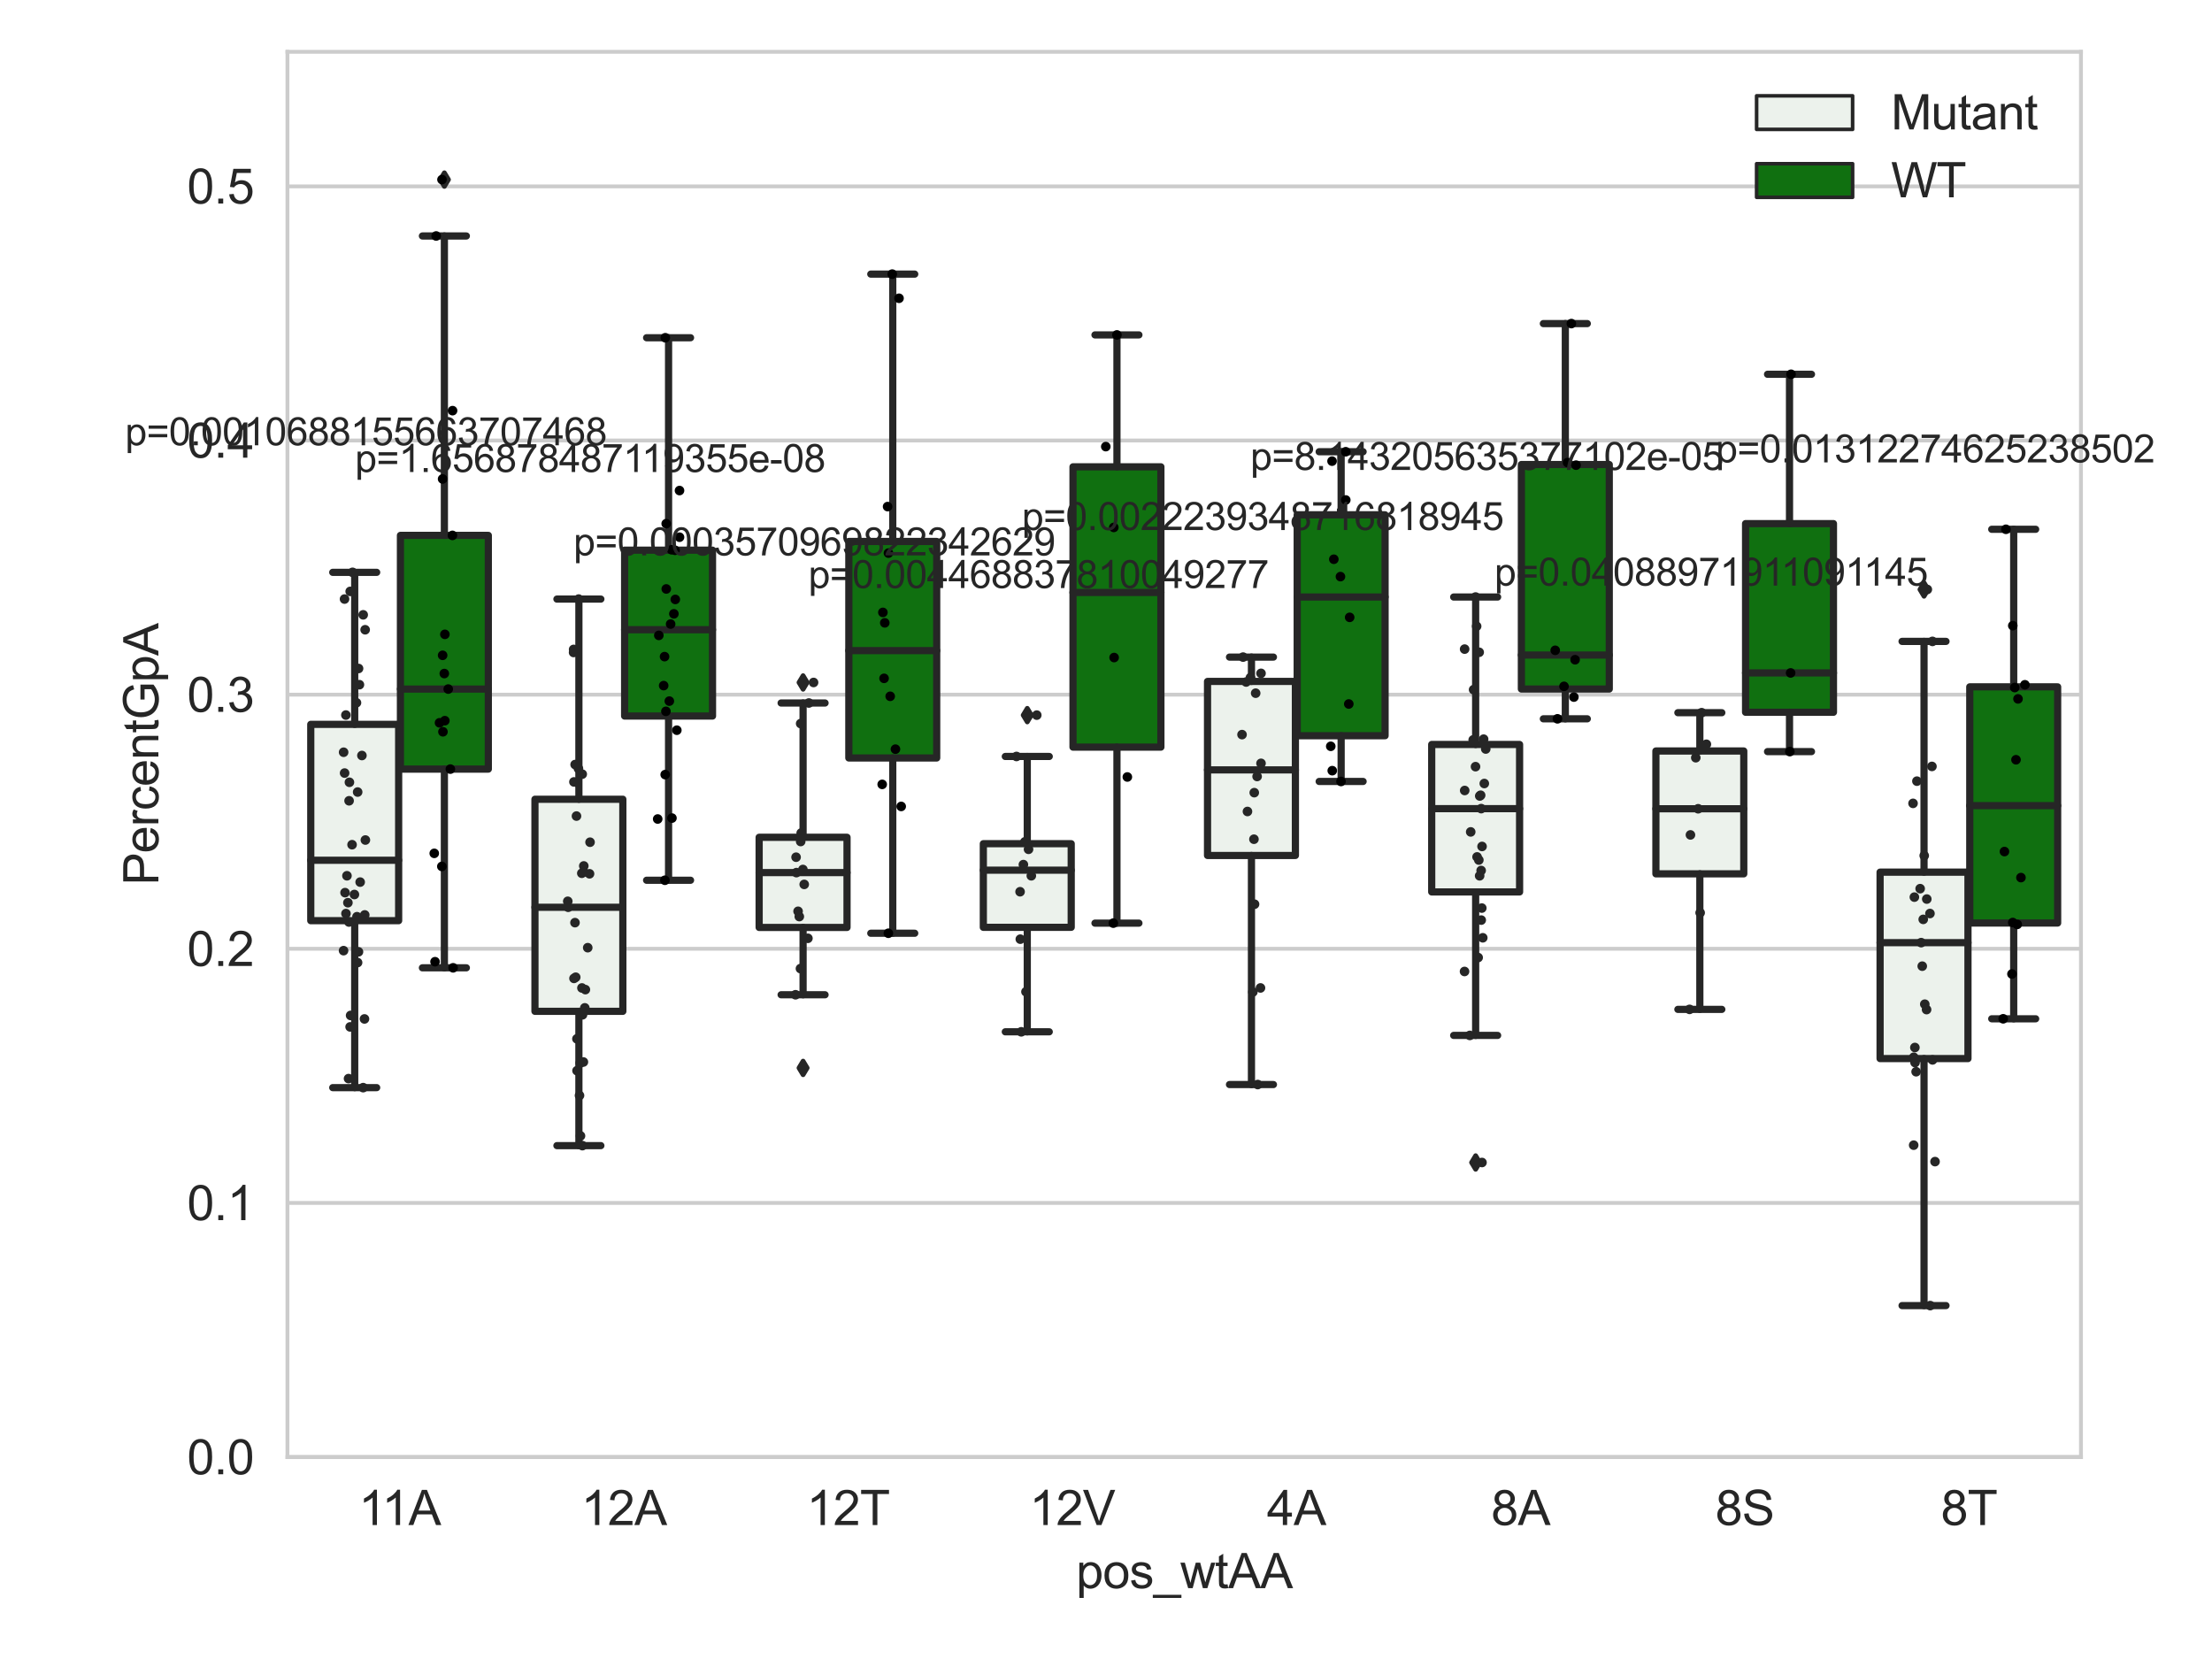 <?xml version="1.0" encoding="utf-8" standalone="no"?>
<!DOCTYPE svg PUBLIC "-//W3C//DTD SVG 1.1//EN"
  "http://www.w3.org/Graphics/SVG/1.1/DTD/svg11.dtd">
<svg xmlns:xlink="http://www.w3.org/1999/xlink" width="460.8pt" height="345.6pt" viewBox="0 0 460.8 345.6" xmlns="http://www.w3.org/2000/svg" version="1.1">
 <defs>
  <style type="text/css">*{stroke-linejoin: round; stroke-linecap: butt}</style>
 </defs>
 <g id="figure_1">
  <g id="patch_1">
   <path d="M 0 345.6 
L 460.8 345.6 
L 460.8 0 
L 0 0 
z
" style="fill: #ffffff"/>
  </g>
  <g id="axes_1">
   <g id="patch_2">
    <path d="M 59.881 303.539 
L 433.502 303.539 
L 433.502 10.8 
L 59.881 10.8 
z
" style="fill: #ffffff"/>
   </g>
   <g id="matplotlib.axis_1">
    <g id="xtick_1">
     <g id="text_1">
      <!-- 11A -->
      <g style="fill: #262626" transform="translate(74.705 317.697)scale(0.1 -0.1)">
       <defs>
        <path id="ArialMT-31" d="M 2384 0 
L 1822 0 
L 1822 3584 
Q 1619 3391 1289 3197 
Q 959 3003 697 2906 
L 697 3450 
Q 1169 3672 1522 3987 
Q 1875 4303 2022 4600 
L 2384 4600 
L 2384 0 
z
" transform="scale(0.016)"/>
        <path id="ArialMT-41" d="M -9 0 
L 1750 4581 
L 2403 4581 
L 4278 0 
L 3588 0 
L 3053 1388 
L 1138 1388 
L 634 0 
L -9 0 
z
M 1313 1881 
L 2866 1881 
L 2388 3150 
Q 2169 3728 2063 4100 
Q 1975 3659 1816 3225 
L 1313 1881 
z
" transform="scale(0.016)"/>
       </defs>
       <use xlink:href="#ArialMT-31"/>
       <use xlink:href="#ArialMT-31" x="48.24"/>
       <use xlink:href="#ArialMT-41" x="103.855"/>
      </g>
     </g>
    </g>
    <g id="xtick_2">
     <g id="text_2">
      <!-- 12A -->
      <g style="fill: #262626" transform="translate(121.039 317.697)scale(0.1 -0.1)">
       <defs>
        <path id="ArialMT-32" d="M 3222 541 
L 3222 0 
L 194 0 
Q 188 203 259 391 
Q 375 700 629 1000 
Q 884 1300 1366 1694 
Q 2113 2306 2375 2664 
Q 2638 3022 2638 3341 
Q 2638 3675 2398 3904 
Q 2159 4134 1775 4134 
Q 1369 4134 1125 3890 
Q 881 3647 878 3216 
L 300 3275 
Q 359 3922 746 4261 
Q 1134 4600 1788 4600 
Q 2447 4600 2831 4234 
Q 3216 3869 3216 3328 
Q 3216 3053 3103 2787 
Q 2991 2522 2730 2228 
Q 2469 1934 1863 1422 
Q 1356 997 1212 845 
Q 1069 694 975 541 
L 3222 541 
z
" transform="scale(0.016)"/>
       </defs>
       <use xlink:href="#ArialMT-31"/>
       <use xlink:href="#ArialMT-32" x="55.615"/>
       <use xlink:href="#ArialMT-41" x="111.23"/>
      </g>
     </g>
    </g>
    <g id="xtick_3">
     <g id="text_3">
      <!-- 12T -->
      <g style="fill: #262626" transform="translate(168.023 317.697)scale(0.1 -0.1)">
       <defs>
        <path id="ArialMT-54" d="M 1659 0 
L 1659 4041 
L 150 4041 
L 150 4581 
L 3781 4581 
L 3781 4041 
L 2266 4041 
L 2266 0 
L 1659 0 
z
" transform="scale(0.016)"/>
       </defs>
       <use xlink:href="#ArialMT-31"/>
       <use xlink:href="#ArialMT-32" x="55.615"/>
       <use xlink:href="#ArialMT-54" x="111.23"/>
      </g>
     </g>
    </g>
    <g id="xtick_4">
     <g id="text_4">
      <!-- 12V -->
      <g style="fill: #262626" transform="translate(214.444 317.697)scale(0.1 -0.1)">
       <defs>
        <path id="ArialMT-56" d="M 1803 0 
L 28 4581 
L 684 4581 
L 1875 1253 
Q 2019 853 2116 503 
Q 2222 878 2363 1253 
L 3600 4581 
L 4219 4581 
L 2425 0 
L 1803 0 
z
" transform="scale(0.016)"/>
       </defs>
       <use xlink:href="#ArialMT-31"/>
       <use xlink:href="#ArialMT-32" x="55.615"/>
       <use xlink:href="#ArialMT-56" x="111.23"/>
      </g>
     </g>
    </g>
    <g id="xtick_5">
     <g id="text_5">
      <!-- 4A -->
      <g style="fill: #262626" transform="translate(263.927 317.697)scale(0.1 -0.1)">
       <defs>
        <path id="ArialMT-34" d="M 2069 0 
L 2069 1097 
L 81 1097 
L 81 1613 
L 2172 4581 
L 2631 4581 
L 2631 1613 
L 3250 1613 
L 3250 1097 
L 2631 1097 
L 2631 0 
L 2069 0 
z
M 2069 1613 
L 2069 3678 
L 634 1613 
L 2069 1613 
z
" transform="scale(0.016)"/>
       </defs>
       <use xlink:href="#ArialMT-34"/>
       <use xlink:href="#ArialMT-41" x="55.615"/>
      </g>
     </g>
    </g>
    <g id="xtick_6">
     <g id="text_6">
      <!-- 8A -->
      <g style="fill: #262626" transform="translate(310.63 317.697)scale(0.1 -0.1)">
       <defs>
        <path id="ArialMT-38" d="M 1131 2484 
Q 781 2613 612 2850 
Q 444 3088 444 3419 
Q 444 3919 803 4259 
Q 1163 4600 1759 4600 
Q 2359 4600 2725 4251 
Q 3091 3903 3091 3403 
Q 3091 3084 2923 2848 
Q 2756 2613 2416 2484 
Q 2838 2347 3058 2040 
Q 3278 1734 3278 1309 
Q 3278 722 2862 322 
Q 2447 -78 1769 -78 
Q 1091 -78 675 323 
Q 259 725 259 1325 
Q 259 1772 486 2073 
Q 713 2375 1131 2484 
z
M 1019 3438 
Q 1019 3113 1228 2906 
Q 1438 2700 1772 2700 
Q 2097 2700 2305 2904 
Q 2513 3109 2513 3406 
Q 2513 3716 2298 3927 
Q 2084 4138 1766 4138 
Q 1444 4138 1231 3931 
Q 1019 3725 1019 3438 
z
M 838 1322 
Q 838 1081 952 856 
Q 1066 631 1291 507 
Q 1516 384 1775 384 
Q 2178 384 2440 643 
Q 2703 903 2703 1303 
Q 2703 1709 2433 1975 
Q 2163 2241 1756 2241 
Q 1359 2241 1098 1978 
Q 838 1716 838 1322 
z
" transform="scale(0.016)"/>
       </defs>
       <use xlink:href="#ArialMT-38"/>
       <use xlink:href="#ArialMT-41" x="55.615"/>
      </g>
     </g>
    </g>
    <g id="xtick_7">
     <g id="text_7">
      <!-- 8S -->
      <g style="fill: #262626" transform="translate(357.333 317.697)scale(0.1 -0.1)">
       <defs>
        <path id="ArialMT-53" d="M 288 1472 
L 859 1522 
Q 900 1178 1048 958 
Q 1197 738 1509 602 
Q 1822 466 2213 466 
Q 2559 466 2825 569 
Q 3091 672 3220 851 
Q 3350 1031 3350 1244 
Q 3350 1459 3225 1620 
Q 3100 1781 2813 1891 
Q 2628 1963 1997 2114 
Q 1366 2266 1113 2400 
Q 784 2572 623 2826 
Q 463 3081 463 3397 
Q 463 3744 659 4045 
Q 856 4347 1234 4503 
Q 1613 4659 2075 4659 
Q 2584 4659 2973 4495 
Q 3363 4331 3572 4012 
Q 3781 3694 3797 3291 
L 3216 3247 
Q 3169 3681 2898 3903 
Q 2628 4125 2100 4125 
Q 1550 4125 1298 3923 
Q 1047 3722 1047 3438 
Q 1047 3191 1225 3031 
Q 1400 2872 2139 2705 
Q 2878 2538 3153 2413 
Q 3553 2228 3743 1945 
Q 3934 1663 3934 1294 
Q 3934 928 3725 604 
Q 3516 281 3123 101 
Q 2731 -78 2241 -78 
Q 1619 -78 1198 103 
Q 778 284 539 648 
Q 300 1013 288 1472 
z
" transform="scale(0.016)"/>
       </defs>
       <use xlink:href="#ArialMT-38"/>
       <use xlink:href="#ArialMT-53" x="55.615"/>
      </g>
     </g>
    </g>
    <g id="xtick_8">
     <g id="text_8">
      <!-- 8T -->
      <g style="fill: #262626" transform="translate(404.316 317.697)scale(0.1 -0.1)">
       <use xlink:href="#ArialMT-38"/>
       <use xlink:href="#ArialMT-54" x="55.615"/>
      </g>
     </g>
    </g>
    <g id="text_9">
     <!-- pos_wtAA -->
     <g style="fill: #262626" transform="translate(224.18 330.842)scale(0.1 -0.1)">
      <defs>
       <path id="ArialMT-70" d="M 422 -1272 
L 422 3319 
L 934 3319 
L 934 2888 
Q 1116 3141 1344 3267 
Q 1572 3394 1897 3394 
Q 2322 3394 2647 3175 
Q 2972 2956 3137 2557 
Q 3303 2159 3303 1684 
Q 3303 1175 3120 767 
Q 2938 359 2589 142 
Q 2241 -75 1856 -75 
Q 1575 -75 1351 44 
Q 1128 163 984 344 
L 984 -1272 
L 422 -1272 
z
M 931 1641 
Q 931 1000 1190 694 
Q 1450 388 1819 388 
Q 2194 388 2461 705 
Q 2728 1022 2728 1688 
Q 2728 2322 2467 2637 
Q 2206 2953 1844 2953 
Q 1484 2953 1207 2617 
Q 931 2281 931 1641 
z
" transform="scale(0.016)"/>
       <path id="ArialMT-6f" d="M 213 1659 
Q 213 2581 725 3025 
Q 1153 3394 1769 3394 
Q 2453 3394 2887 2945 
Q 3322 2497 3322 1706 
Q 3322 1066 3130 698 
Q 2938 331 2570 128 
Q 2203 -75 1769 -75 
Q 1072 -75 642 372 
Q 213 819 213 1659 
z
M 791 1659 
Q 791 1022 1069 705 
Q 1347 388 1769 388 
Q 2188 388 2466 706 
Q 2744 1025 2744 1678 
Q 2744 2294 2464 2611 
Q 2184 2928 1769 2928 
Q 1347 2928 1069 2612 
Q 791 2297 791 1659 
z
" transform="scale(0.016)"/>
       <path id="ArialMT-73" d="M 197 991 
L 753 1078 
Q 800 744 1014 566 
Q 1228 388 1613 388 
Q 2000 388 2187 545 
Q 2375 703 2375 916 
Q 2375 1106 2209 1216 
Q 2094 1291 1634 1406 
Q 1016 1563 777 1677 
Q 538 1791 414 1992 
Q 291 2194 291 2438 
Q 291 2659 392 2848 
Q 494 3038 669 3163 
Q 800 3259 1026 3326 
Q 1253 3394 1513 3394 
Q 1903 3394 2198 3281 
Q 2494 3169 2634 2976 
Q 2775 2784 2828 2463 
L 2278 2388 
Q 2241 2644 2061 2787 
Q 1881 2931 1553 2931 
Q 1166 2931 1000 2803 
Q 834 2675 834 2503 
Q 834 2394 903 2306 
Q 972 2216 1119 2156 
Q 1203 2125 1616 2013 
Q 2213 1853 2448 1751 
Q 2684 1650 2818 1456 
Q 2953 1263 2953 975 
Q 2953 694 2789 445 
Q 2625 197 2315 61 
Q 2006 -75 1616 -75 
Q 969 -75 630 194 
Q 291 463 197 991 
z
" transform="scale(0.016)"/>
       <path id="ArialMT-5f" d="M -97 -1272 
L -97 -866 
L 3631 -866 
L 3631 -1272 
L -97 -1272 
z
" transform="scale(0.016)"/>
       <path id="ArialMT-77" d="M 1034 0 
L 19 3319 
L 600 3319 
L 1128 1403 
L 1325 691 
Q 1338 744 1497 1375 
L 2025 3319 
L 2603 3319 
L 3100 1394 
L 3266 759 
L 3456 1400 
L 4025 3319 
L 4572 3319 
L 3534 0 
L 2950 0 
L 2422 1988 
L 2294 2553 
L 1622 0 
L 1034 0 
z
" transform="scale(0.016)"/>
       <path id="ArialMT-74" d="M 1650 503 
L 1731 6 
Q 1494 -44 1306 -44 
Q 1000 -44 831 53 
Q 663 150 594 308 
Q 525 466 525 972 
L 525 2881 
L 113 2881 
L 113 3319 
L 525 3319 
L 525 4141 
L 1084 4478 
L 1084 3319 
L 1650 3319 
L 1650 2881 
L 1084 2881 
L 1084 941 
Q 1084 700 1114 631 
Q 1144 563 1211 522 
Q 1278 481 1403 481 
Q 1497 481 1650 503 
z
" transform="scale(0.016)"/>
      </defs>
      <use xlink:href="#ArialMT-70"/>
      <use xlink:href="#ArialMT-6f" x="55.615"/>
      <use xlink:href="#ArialMT-73" x="111.23"/>
      <use xlink:href="#ArialMT-5f" x="161.23"/>
      <use xlink:href="#ArialMT-77" x="216.846"/>
      <use xlink:href="#ArialMT-74" x="289.062"/>
      <use xlink:href="#ArialMT-41" x="316.846"/>
      <use xlink:href="#ArialMT-41" x="383.545"/>
     </g>
    </g>
   </g>
   <g id="matplotlib.axis_2">
    <g id="ytick_1">
     <g id="line2d_1">
      <path d="M 59.881 303.539 
L 433.502 303.539 
" clip-path="url(#p1a5624ca51)" style="fill: none; stroke: #cccccc; stroke-width: 0.8; stroke-linecap: round"/>
     </g>
     <g id="text_10">
      <!-- 0.0 -->
      <g style="fill: #262626" transform="translate(38.981 307.118)scale(0.1 -0.1)">
       <defs>
        <path id="ArialMT-30" d="M 266 2259 
Q 266 3072 433 3567 
Q 600 4063 929 4331 
Q 1259 4600 1759 4600 
Q 2128 4600 2406 4451 
Q 2684 4303 2865 4023 
Q 3047 3744 3150 3342 
Q 3253 2941 3253 2259 
Q 3253 1453 3087 958 
Q 2922 463 2592 192 
Q 2263 -78 1759 -78 
Q 1097 -78 719 397 
Q 266 969 266 2259 
z
M 844 2259 
Q 844 1131 1108 757 
Q 1372 384 1759 384 
Q 2147 384 2411 759 
Q 2675 1134 2675 2259 
Q 2675 3391 2411 3762 
Q 2147 4134 1753 4134 
Q 1366 4134 1134 3806 
Q 844 3388 844 2259 
z
" transform="scale(0.016)"/>
        <path id="ArialMT-2e" d="M 581 0 
L 581 641 
L 1222 641 
L 1222 0 
L 581 0 
z
" transform="scale(0.016)"/>
       </defs>
       <use xlink:href="#ArialMT-30"/>
       <use xlink:href="#ArialMT-2e" x="55.615"/>
       <use xlink:href="#ArialMT-30" x="83.398"/>
      </g>
     </g>
    </g>
    <g id="ytick_2">
     <g id="line2d_2">
      <path d="M 59.881 250.595 
L 433.502 250.595 
" clip-path="url(#p1a5624ca51)" style="fill: none; stroke: #cccccc; stroke-width: 0.8; stroke-linecap: round"/>
     </g>
     <g id="text_11">
      <!-- 0.1 -->
      <g style="fill: #262626" transform="translate(38.981 254.174)scale(0.1 -0.1)">
       <use xlink:href="#ArialMT-30"/>
       <use xlink:href="#ArialMT-2e" x="55.615"/>
       <use xlink:href="#ArialMT-31" x="83.398"/>
      </g>
     </g>
    </g>
    <g id="ytick_3">
     <g id="line2d_3">
      <path d="M 59.881 197.651 
L 433.502 197.651 
" clip-path="url(#p1a5624ca51)" style="fill: none; stroke: #cccccc; stroke-width: 0.8; stroke-linecap: round"/>
     </g>
     <g id="text_12">
      <!-- 0.2 -->
      <g style="fill: #262626" transform="translate(38.981 201.23)scale(0.1 -0.1)">
       <use xlink:href="#ArialMT-30"/>
       <use xlink:href="#ArialMT-2e" x="55.615"/>
       <use xlink:href="#ArialMT-32" x="83.398"/>
      </g>
     </g>
    </g>
    <g id="ytick_4">
     <g id="line2d_4">
      <path d="M 59.881 144.707 
L 433.502 144.707 
" clip-path="url(#p1a5624ca51)" style="fill: none; stroke: #cccccc; stroke-width: 0.8; stroke-linecap: round"/>
     </g>
     <g id="text_13">
      <!-- 0.3 -->
      <g style="fill: #262626" transform="translate(38.981 148.286)scale(0.1 -0.1)">
       <defs>
        <path id="ArialMT-33" d="M 269 1209 
L 831 1284 
Q 928 806 1161 595 
Q 1394 384 1728 384 
Q 2125 384 2398 659 
Q 2672 934 2672 1341 
Q 2672 1728 2419 1979 
Q 2166 2231 1775 2231 
Q 1616 2231 1378 2169 
L 1441 2663 
Q 1497 2656 1531 2656 
Q 1891 2656 2178 2843 
Q 2466 3031 2466 3422 
Q 2466 3731 2256 3934 
Q 2047 4138 1716 4138 
Q 1388 4138 1169 3931 
Q 950 3725 888 3313 
L 325 3413 
Q 428 3978 793 4289 
Q 1159 4600 1703 4600 
Q 2078 4600 2393 4439 
Q 2709 4278 2876 4000 
Q 3044 3722 3044 3409 
Q 3044 3113 2884 2869 
Q 2725 2625 2413 2481 
Q 2819 2388 3044 2092 
Q 3269 1797 3269 1353 
Q 3269 753 2831 336 
Q 2394 -81 1725 -81 
Q 1122 -81 723 278 
Q 325 638 269 1209 
z
" transform="scale(0.016)"/>
       </defs>
       <use xlink:href="#ArialMT-30"/>
       <use xlink:href="#ArialMT-2e" x="55.615"/>
       <use xlink:href="#ArialMT-33" x="83.398"/>
      </g>
     </g>
    </g>
    <g id="ytick_5">
     <g id="line2d_5">
      <path d="M 59.881 91.763 
L 433.502 91.763 
" clip-path="url(#p1a5624ca51)" style="fill: none; stroke: #cccccc; stroke-width: 0.8; stroke-linecap: round"/>
     </g>
     <g id="text_14">
      <!-- 0.4 -->
      <g style="fill: #262626" transform="translate(38.981 95.342)scale(0.1 -0.1)">
       <use xlink:href="#ArialMT-30"/>
       <use xlink:href="#ArialMT-2e" x="55.615"/>
       <use xlink:href="#ArialMT-34" x="83.398"/>
      </g>
     </g>
    </g>
    <g id="ytick_6">
     <g id="line2d_6">
      <path d="M 59.881 38.819 
L 433.502 38.819 
" clip-path="url(#p1a5624ca51)" style="fill: none; stroke: #cccccc; stroke-width: 0.8; stroke-linecap: round"/>
     </g>
     <g id="text_15">
      <!-- 0.5 -->
      <g style="fill: #262626" transform="translate(38.981 42.398)scale(0.1 -0.1)">
       <defs>
        <path id="ArialMT-35" d="M 266 1200 
L 856 1250 
Q 922 819 1161 601 
Q 1400 384 1738 384 
Q 2144 384 2425 690 
Q 2706 997 2706 1503 
Q 2706 1984 2436 2262 
Q 2166 2541 1728 2541 
Q 1456 2541 1237 2417 
Q 1019 2294 894 2097 
L 366 2166 
L 809 4519 
L 3088 4519 
L 3088 3981 
L 1259 3981 
L 1013 2750 
Q 1425 3038 1878 3038 
Q 2478 3038 2890 2622 
Q 3303 2206 3303 1553 
Q 3303 931 2941 478 
Q 2500 -78 1738 -78 
Q 1113 -78 717 272 
Q 322 622 266 1200 
z
" transform="scale(0.016)"/>
       </defs>
       <use xlink:href="#ArialMT-30"/>
       <use xlink:href="#ArialMT-2e" x="55.615"/>
       <use xlink:href="#ArialMT-35" x="83.398"/>
      </g>
     </g>
    </g>
    <g id="text_16">
     <!-- PercentGpA -->
     <g style="fill: #262626" transform="translate(32.994 184.405)rotate(-90)scale(0.1 -0.1)">
      <defs>
       <path id="ArialMT-50" d="M 494 0 
L 494 4581 
L 2222 4581 
Q 2678 4581 2919 4538 
Q 3256 4481 3484 4323 
Q 3713 4166 3852 3881 
Q 3991 3597 3991 3256 
Q 3991 2672 3619 2267 
Q 3247 1863 2275 1863 
L 1100 1863 
L 1100 0 
L 494 0 
z
M 1100 2403 
L 2284 2403 
Q 2872 2403 3119 2622 
Q 3366 2841 3366 3238 
Q 3366 3525 3220 3729 
Q 3075 3934 2838 4000 
Q 2684 4041 2272 4041 
L 1100 4041 
L 1100 2403 
z
" transform="scale(0.016)"/>
       <path id="ArialMT-65" d="M 2694 1069 
L 3275 997 
Q 3138 488 2766 206 
Q 2394 -75 1816 -75 
Q 1088 -75 661 373 
Q 234 822 234 1631 
Q 234 2469 665 2931 
Q 1097 3394 1784 3394 
Q 2450 3394 2872 2941 
Q 3294 2488 3294 1666 
Q 3294 1616 3291 1516 
L 816 1516 
Q 847 969 1125 678 
Q 1403 388 1819 388 
Q 2128 388 2347 550 
Q 2566 713 2694 1069 
z
M 847 1978 
L 2700 1978 
Q 2663 2397 2488 2606 
Q 2219 2931 1791 2931 
Q 1403 2931 1139 2672 
Q 875 2413 847 1978 
z
" transform="scale(0.016)"/>
       <path id="ArialMT-72" d="M 416 0 
L 416 3319 
L 922 3319 
L 922 2816 
Q 1116 3169 1280 3281 
Q 1444 3394 1641 3394 
Q 1925 3394 2219 3213 
L 2025 2691 
Q 1819 2813 1613 2813 
Q 1428 2813 1281 2702 
Q 1134 2591 1072 2394 
Q 978 2094 978 1738 
L 978 0 
L 416 0 
z
" transform="scale(0.016)"/>
       <path id="ArialMT-63" d="M 2588 1216 
L 3141 1144 
Q 3050 572 2676 248 
Q 2303 -75 1759 -75 
Q 1078 -75 664 370 
Q 250 816 250 1647 
Q 250 2184 428 2587 
Q 606 2991 970 3192 
Q 1334 3394 1763 3394 
Q 2303 3394 2647 3120 
Q 2991 2847 3088 2344 
L 2541 2259 
Q 2463 2594 2264 2762 
Q 2066 2931 1784 2931 
Q 1359 2931 1093 2626 
Q 828 2322 828 1663 
Q 828 994 1084 691 
Q 1341 388 1753 388 
Q 2084 388 2306 591 
Q 2528 794 2588 1216 
z
" transform="scale(0.016)"/>
       <path id="ArialMT-6e" d="M 422 0 
L 422 3319 
L 928 3319 
L 928 2847 
Q 1294 3394 1984 3394 
Q 2284 3394 2536 3286 
Q 2788 3178 2913 3003 
Q 3038 2828 3088 2588 
Q 3119 2431 3119 2041 
L 3119 0 
L 2556 0 
L 2556 2019 
Q 2556 2363 2490 2533 
Q 2425 2703 2258 2804 
Q 2091 2906 1866 2906 
Q 1506 2906 1245 2678 
Q 984 2450 984 1813 
L 984 0 
L 422 0 
z
" transform="scale(0.016)"/>
       <path id="ArialMT-47" d="M 2638 1797 
L 2638 2334 
L 4578 2338 
L 4578 638 
Q 4131 281 3656 101 
Q 3181 -78 2681 -78 
Q 2006 -78 1454 211 
Q 903 500 622 1047 
Q 341 1594 341 2269 
Q 341 2938 620 3517 
Q 900 4097 1425 4378 
Q 1950 4659 2634 4659 
Q 3131 4659 3532 4498 
Q 3934 4338 4162 4050 
Q 4391 3763 4509 3300 
L 3963 3150 
Q 3859 3500 3706 3700 
Q 3553 3900 3268 4020 
Q 2984 4141 2638 4141 
Q 2222 4141 1919 4014 
Q 1616 3888 1430 3681 
Q 1244 3475 1141 3228 
Q 966 2803 966 2306 
Q 966 1694 1177 1281 
Q 1388 869 1791 669 
Q 2194 469 2647 469 
Q 3041 469 3416 620 
Q 3791 772 3984 944 
L 3984 1797 
L 2638 1797 
z
" transform="scale(0.016)"/>
      </defs>
      <use xlink:href="#ArialMT-50"/>
      <use xlink:href="#ArialMT-65" x="66.699"/>
      <use xlink:href="#ArialMT-72" x="122.314"/>
      <use xlink:href="#ArialMT-63" x="155.615"/>
      <use xlink:href="#ArialMT-65" x="205.615"/>
      <use xlink:href="#ArialMT-6e" x="261.23"/>
      <use xlink:href="#ArialMT-74" x="316.846"/>
      <use xlink:href="#ArialMT-47" x="344.629"/>
      <use xlink:href="#ArialMT-70" x="422.412"/>
      <use xlink:href="#ArialMT-41" x="478.027"/>
     </g>
    </g>
   </g>
   <g id="patch_3">
    <path d="M 64.738 191.795 
L 83.046 191.795 
L 83.046 150.894 
L 64.738 150.894 
L 64.738 191.795 
z
" clip-path="url(#p1a5624ca51)" style="fill: #ecf2ec; stroke: #262626; stroke-width: 1.5; stroke-linejoin: miter"/>
   </g>
   <g id="patch_4">
    <path d="M 83.419 160.217 
L 101.727 160.217 
L 101.727 111.529 
L 83.419 111.529 
L 83.419 160.217 
z
" clip-path="url(#p1a5624ca51)" style="fill: #107010; stroke: #262626; stroke-width: 1.5; stroke-linejoin: miter"/>
   </g>
   <g id="patch_5">
    <path d="M 111.441 210.676 
L 129.748 210.676 
L 129.748 166.497 
L 111.441 166.497 
L 111.441 210.676 
z
" clip-path="url(#p1a5624ca51)" style="fill: #ecf2ec; stroke: #262626; stroke-width: 1.5; stroke-linejoin: miter"/>
   </g>
   <g id="patch_6">
    <path d="M 130.122 149.166 
L 148.429 149.166 
L 148.429 114.609 
L 130.122 114.609 
L 130.122 149.166 
z
" clip-path="url(#p1a5624ca51)" style="fill: #107010; stroke: #262626; stroke-width: 1.5; stroke-linejoin: miter"/>
   </g>
   <g id="patch_7">
    <path d="M 158.144 193.203 
L 176.451 193.203 
L 176.451 174.422 
L 158.144 174.422 
L 158.144 193.203 
z
" clip-path="url(#p1a5624ca51)" style="fill: #ecf2ec; stroke: #262626; stroke-width: 1.5; stroke-linejoin: miter"/>
   </g>
   <g id="patch_8">
    <path d="M 176.825 157.899 
L 195.132 157.899 
L 195.132 112.798 
L 176.825 112.798 
L 176.825 157.899 
z
" clip-path="url(#p1a5624ca51)" style="fill: #107010; stroke: #262626; stroke-width: 1.5; stroke-linejoin: miter"/>
   </g>
   <g id="patch_9">
    <path d="M 204.846 193.176 
L 223.154 193.176 
L 223.154 175.76 
L 204.846 175.76 
L 204.846 193.176 
z
" clip-path="url(#p1a5624ca51)" style="fill: #ecf2ec; stroke: #262626; stroke-width: 1.5; stroke-linejoin: miter"/>
   </g>
   <g id="patch_10">
    <path d="M 223.527 155.639 
L 241.835 155.639 
L 241.835 97.246 
L 223.527 97.246 
L 223.527 155.639 
z
" clip-path="url(#p1a5624ca51)" style="fill: #107010; stroke: #262626; stroke-width: 1.5; stroke-linejoin: miter"/>
   </g>
   <g id="patch_11">
    <path d="M 251.549 178.209 
L 269.856 178.209 
L 269.856 141.956 
L 251.549 141.956 
L 251.549 178.209 
z
" clip-path="url(#p1a5624ca51)" style="fill: #ecf2ec; stroke: #262626; stroke-width: 1.5; stroke-linejoin: miter"/>
   </g>
   <g id="patch_12">
    <path d="M 270.23 153.266 
L 288.537 153.266 
L 288.537 107.244 
L 270.23 107.244 
L 270.23 153.266 
z
" clip-path="url(#p1a5624ca51)" style="fill: #107010; stroke: #262626; stroke-width: 1.5; stroke-linejoin: miter"/>
   </g>
   <g id="patch_13">
    <path d="M 298.251 185.806 
L 316.559 185.806 
L 316.559 155.085 
L 298.251 155.085 
L 298.251 185.806 
z
" clip-path="url(#p1a5624ca51)" style="fill: #ecf2ec; stroke: #262626; stroke-width: 1.5; stroke-linejoin: miter"/>
   </g>
   <g id="patch_14">
    <path d="M 316.932 143.538 
L 335.24 143.538 
L 335.24 96.766 
L 316.932 96.766 
L 316.932 143.538 
z
" clip-path="url(#p1a5624ca51)" style="fill: #107010; stroke: #262626; stroke-width: 1.5; stroke-linejoin: miter"/>
   </g>
   <g id="patch_15">
    <path d="M 344.954 182.036 
L 363.261 182.036 
L 363.261 156.445 
L 344.954 156.445 
L 344.954 182.036 
z
" clip-path="url(#p1a5624ca51)" style="fill: #ecf2ec; stroke: #262626; stroke-width: 1.5; stroke-linejoin: miter"/>
   </g>
   <g id="patch_16">
    <path d="M 363.635 148.378 
L 381.942 148.378 
L 381.942 109.076 
L 363.635 109.076 
L 363.635 148.378 
z
" clip-path="url(#p1a5624ca51)" style="fill: #107010; stroke: #262626; stroke-width: 1.5; stroke-linejoin: miter"/>
   </g>
   <g id="patch_17">
    <path d="M 391.657 220.523 
L 409.964 220.523 
L 409.964 181.685 
L 391.657 181.685 
L 391.657 220.523 
z
" clip-path="url(#p1a5624ca51)" style="fill: #ecf2ec; stroke: #262626; stroke-width: 1.5; stroke-linejoin: miter"/>
   </g>
   <g id="patch_18">
    <path d="M 410.338 192.28 
L 428.645 192.28 
L 428.645 143.085 
L 410.338 143.085 
L 410.338 192.28 
z
" clip-path="url(#p1a5624ca51)" style="fill: #107010; stroke: #262626; stroke-width: 1.5; stroke-linejoin: miter"/>
   </g>
   <g id="patch_19">
    <path d="M 83.233 303.539 
L 83.233 303.539 
L 83.233 303.539 
L 83.233 303.539 
z
" clip-path="url(#p1a5624ca51)" style="fill: #ecf2ec; stroke: #262626; stroke-width: 0.75; stroke-linejoin: miter"/>
   </g>
   <g id="patch_20">
    <path d="M 83.233 303.539 
L 83.233 303.539 
L 83.233 303.539 
L 83.233 303.539 
z
" clip-path="url(#p1a5624ca51)" style="fill: #107010; stroke: #262626; stroke-width: 0.75; stroke-linejoin: miter"/>
   </g>
   <g id="PathCollection_1"/>
   <g id="PathCollection_2"/>
   <g id="line2d_7">
    <path d="M 73.892 191.795 
L 73.892 226.574 
" clip-path="url(#p1a5624ca51)" style="fill: none; stroke: #262626; stroke-width: 1.5; stroke-linecap: round"/>
   </g>
   <g id="line2d_8">
    <path d="M 73.892 150.894 
L 73.892 119.23 
" clip-path="url(#p1a5624ca51)" style="fill: none; stroke: #262626; stroke-width: 1.5; stroke-linecap: round"/>
   </g>
   <g id="line2d_9">
    <path d="M 69.315 226.574 
L 78.469 226.574 
" clip-path="url(#p1a5624ca51)" style="fill: none; stroke: #262626; stroke-width: 1.5; stroke-linecap: round"/>
   </g>
   <g id="line2d_10">
    <path d="M 69.315 119.23 
L 78.469 119.23 
" clip-path="url(#p1a5624ca51)" style="fill: none; stroke: #262626; stroke-width: 1.5; stroke-linecap: round"/>
   </g>
   <g id="line2d_11"/>
   <g id="line2d_12">
    <path d="M 92.573 160.217 
L 92.573 201.614 
" clip-path="url(#p1a5624ca51)" style="fill: none; stroke: #262626; stroke-width: 1.5; stroke-linecap: round"/>
   </g>
   <g id="line2d_13">
    <path d="M 92.573 111.529 
L 92.573 49.158 
" clip-path="url(#p1a5624ca51)" style="fill: none; stroke: #262626; stroke-width: 1.5; stroke-linecap: round"/>
   </g>
   <g id="line2d_14">
    <path d="M 87.996 201.614 
L 97.15 201.614 
" clip-path="url(#p1a5624ca51)" style="fill: none; stroke: #262626; stroke-width: 1.5; stroke-linecap: round"/>
   </g>
   <g id="line2d_15">
    <path d="M 87.996 49.158 
L 97.15 49.158 
" clip-path="url(#p1a5624ca51)" style="fill: none; stroke: #262626; stroke-width: 1.5; stroke-linecap: round"/>
   </g>
   <g id="line2d_16">
    <defs>
     <path id="m4b76bd623b" d="M -0 1.414 
L 0.849 0 
L 0 -1.414 
L -0.849 -0 
z
" style="stroke: #262626; stroke-linejoin: miter"/>
    </defs>
    <g clip-path="url(#p1a5624ca51)">
     <use xlink:href="#m4b76bd623b" x="92.573" y="37.413" style="fill: #262626; stroke: #262626; stroke-linejoin: miter"/>
    </g>
   </g>
   <g id="line2d_17">
    <path d="M 120.595 210.676 
L 120.595 238.656 
" clip-path="url(#p1a5624ca51)" style="fill: none; stroke: #262626; stroke-width: 1.5; stroke-linecap: round"/>
   </g>
   <g id="line2d_18">
    <path d="M 120.595 166.497 
L 120.595 124.8 
" clip-path="url(#p1a5624ca51)" style="fill: none; stroke: #262626; stroke-width: 1.5; stroke-linecap: round"/>
   </g>
   <g id="line2d_19">
    <path d="M 116.018 238.656 
L 125.172 238.656 
" clip-path="url(#p1a5624ca51)" style="fill: none; stroke: #262626; stroke-width: 1.5; stroke-linecap: round"/>
   </g>
   <g id="line2d_20">
    <path d="M 116.018 124.8 
L 125.172 124.8 
" clip-path="url(#p1a5624ca51)" style="fill: none; stroke: #262626; stroke-width: 1.5; stroke-linecap: round"/>
   </g>
   <g id="line2d_21"/>
   <g id="line2d_22">
    <path d="M 139.276 149.166 
L 139.276 183.373 
" clip-path="url(#p1a5624ca51)" style="fill: none; stroke: #262626; stroke-width: 1.5; stroke-linecap: round"/>
   </g>
   <g id="line2d_23">
    <path d="M 139.276 114.609 
L 139.276 70.358 
" clip-path="url(#p1a5624ca51)" style="fill: none; stroke: #262626; stroke-width: 1.5; stroke-linecap: round"/>
   </g>
   <g id="line2d_24">
    <path d="M 134.699 183.373 
L 143.853 183.373 
" clip-path="url(#p1a5624ca51)" style="fill: none; stroke: #262626; stroke-width: 1.5; stroke-linecap: round"/>
   </g>
   <g id="line2d_25">
    <path d="M 134.699 70.358 
L 143.853 70.358 
" clip-path="url(#p1a5624ca51)" style="fill: none; stroke: #262626; stroke-width: 1.5; stroke-linecap: round"/>
   </g>
   <g id="line2d_26"/>
   <g id="line2d_27">
    <path d="M 167.297 193.203 
L 167.297 207.227 
" clip-path="url(#p1a5624ca51)" style="fill: none; stroke: #262626; stroke-width: 1.5; stroke-linecap: round"/>
   </g>
   <g id="line2d_28">
    <path d="M 167.297 174.422 
L 167.297 146.448 
" clip-path="url(#p1a5624ca51)" style="fill: none; stroke: #262626; stroke-width: 1.5; stroke-linecap: round"/>
   </g>
   <g id="line2d_29">
    <path d="M 162.72 207.227 
L 171.874 207.227 
" clip-path="url(#p1a5624ca51)" style="fill: none; stroke: #262626; stroke-width: 1.5; stroke-linecap: round"/>
   </g>
   <g id="line2d_30">
    <path d="M 162.72 146.448 
L 171.874 146.448 
" clip-path="url(#p1a5624ca51)" style="fill: none; stroke: #262626; stroke-width: 1.5; stroke-linecap: round"/>
   </g>
   <g id="line2d_31">
    <g clip-path="url(#p1a5624ca51)">
     <use xlink:href="#m4b76bd623b" x="167.297" y="222.467" style="fill: #262626; stroke: #262626; stroke-linejoin: miter"/>
     <use xlink:href="#m4b76bd623b" x="167.297" y="142.171" style="fill: #262626; stroke: #262626; stroke-linejoin: miter"/>
    </g>
   </g>
   <g id="line2d_32">
    <path d="M 185.978 157.899 
L 185.978 194.414 
" clip-path="url(#p1a5624ca51)" style="fill: none; stroke: #262626; stroke-width: 1.5; stroke-linecap: round"/>
   </g>
   <g id="line2d_33">
    <path d="M 185.978 112.798 
L 185.978 57.103 
" clip-path="url(#p1a5624ca51)" style="fill: none; stroke: #262626; stroke-width: 1.5; stroke-linecap: round"/>
   </g>
   <g id="line2d_34">
    <path d="M 181.401 194.414 
L 190.555 194.414 
" clip-path="url(#p1a5624ca51)" style="fill: none; stroke: #262626; stroke-width: 1.5; stroke-linecap: round"/>
   </g>
   <g id="line2d_35">
    <path d="M 181.401 57.103 
L 190.555 57.103 
" clip-path="url(#p1a5624ca51)" style="fill: none; stroke: #262626; stroke-width: 1.5; stroke-linecap: round"/>
   </g>
   <g id="line2d_36"/>
   <g id="line2d_37">
    <path d="M 214 193.176 
L 214 214.945 
" clip-path="url(#p1a5624ca51)" style="fill: none; stroke: #262626; stroke-width: 1.5; stroke-linecap: round"/>
   </g>
   <g id="line2d_38">
    <path d="M 214 175.76 
L 214 157.586 
" clip-path="url(#p1a5624ca51)" style="fill: none; stroke: #262626; stroke-width: 1.5; stroke-linecap: round"/>
   </g>
   <g id="line2d_39">
    <path d="M 209.423 214.945 
L 218.577 214.945 
" clip-path="url(#p1a5624ca51)" style="fill: none; stroke: #262626; stroke-width: 1.5; stroke-linecap: round"/>
   </g>
   <g id="line2d_40">
    <path d="M 209.423 157.586 
L 218.577 157.586 
" clip-path="url(#p1a5624ca51)" style="fill: none; stroke: #262626; stroke-width: 1.5; stroke-linecap: round"/>
   </g>
   <g id="line2d_41">
    <g clip-path="url(#p1a5624ca51)">
     <use xlink:href="#m4b76bd623b" x="214" y="148.974" style="fill: #262626; stroke: #262626; stroke-linejoin: miter"/>
    </g>
   </g>
   <g id="line2d_42">
    <path d="M 232.681 155.639 
L 232.681 192.306 
" clip-path="url(#p1a5624ca51)" style="fill: none; stroke: #262626; stroke-width: 1.5; stroke-linecap: round"/>
   </g>
   <g id="line2d_43">
    <path d="M 232.681 97.246 
L 232.681 69.767 
" clip-path="url(#p1a5624ca51)" style="fill: none; stroke: #262626; stroke-width: 1.5; stroke-linecap: round"/>
   </g>
   <g id="line2d_44">
    <path d="M 228.104 192.306 
L 237.258 192.306 
" clip-path="url(#p1a5624ca51)" style="fill: none; stroke: #262626; stroke-width: 1.5; stroke-linecap: round"/>
   </g>
   <g id="line2d_45">
    <path d="M 228.104 69.767 
L 237.258 69.767 
" clip-path="url(#p1a5624ca51)" style="fill: none; stroke: #262626; stroke-width: 1.5; stroke-linecap: round"/>
   </g>
   <g id="line2d_46"/>
   <g id="line2d_47">
    <path d="M 260.702 178.209 
L 260.702 225.931 
" clip-path="url(#p1a5624ca51)" style="fill: none; stroke: #262626; stroke-width: 1.5; stroke-linecap: round"/>
   </g>
   <g id="line2d_48">
    <path d="M 260.702 141.956 
L 260.702 136.886 
" clip-path="url(#p1a5624ca51)" style="fill: none; stroke: #262626; stroke-width: 1.5; stroke-linecap: round"/>
   </g>
   <g id="line2d_49">
    <path d="M 256.126 225.931 
L 265.279 225.931 
" clip-path="url(#p1a5624ca51)" style="fill: none; stroke: #262626; stroke-width: 1.5; stroke-linecap: round"/>
   </g>
   <g id="line2d_50">
    <path d="M 256.126 136.886 
L 265.279 136.886 
" clip-path="url(#p1a5624ca51)" style="fill: none; stroke: #262626; stroke-width: 1.5; stroke-linecap: round"/>
   </g>
   <g id="line2d_51"/>
   <g id="line2d_52">
    <path d="M 279.384 153.266 
L 279.384 162.792 
" clip-path="url(#p1a5624ca51)" style="fill: none; stroke: #262626; stroke-width: 1.5; stroke-linecap: round"/>
   </g>
   <g id="line2d_53">
    <path d="M 279.384 107.244 
L 279.384 94.104 
" clip-path="url(#p1a5624ca51)" style="fill: none; stroke: #262626; stroke-width: 1.5; stroke-linecap: round"/>
   </g>
   <g id="line2d_54">
    <path d="M 274.807 162.792 
L 283.96 162.792 
" clip-path="url(#p1a5624ca51)" style="fill: none; stroke: #262626; stroke-width: 1.5; stroke-linecap: round"/>
   </g>
   <g id="line2d_55">
    <path d="M 274.807 94.104 
L 283.96 94.104 
" clip-path="url(#p1a5624ca51)" style="fill: none; stroke: #262626; stroke-width: 1.5; stroke-linecap: round"/>
   </g>
   <g id="line2d_56"/>
   <g id="line2d_57">
    <path d="M 307.405 185.806 
L 307.405 215.694 
" clip-path="url(#p1a5624ca51)" style="fill: none; stroke: #262626; stroke-width: 1.5; stroke-linecap: round"/>
   </g>
   <g id="line2d_58">
    <path d="M 307.405 155.085 
L 307.405 124.37 
" clip-path="url(#p1a5624ca51)" style="fill: none; stroke: #262626; stroke-width: 1.5; stroke-linecap: round"/>
   </g>
   <g id="line2d_59">
    <path d="M 302.828 215.694 
L 311.982 215.694 
" clip-path="url(#p1a5624ca51)" style="fill: none; stroke: #262626; stroke-width: 1.5; stroke-linecap: round"/>
   </g>
   <g id="line2d_60">
    <path d="M 302.828 124.37 
L 311.982 124.37 
" clip-path="url(#p1a5624ca51)" style="fill: none; stroke: #262626; stroke-width: 1.5; stroke-linecap: round"/>
   </g>
   <g id="line2d_61">
    <g clip-path="url(#p1a5624ca51)">
     <use xlink:href="#m4b76bd623b" x="307.405" y="242.169" style="fill: #262626; stroke: #262626; stroke-linejoin: miter"/>
    </g>
   </g>
   <g id="line2d_62">
    <path d="M 326.086 143.538 
L 326.086 149.742 
" clip-path="url(#p1a5624ca51)" style="fill: none; stroke: #262626; stroke-width: 1.5; stroke-linecap: round"/>
   </g>
   <g id="line2d_63">
    <path d="M 326.086 96.766 
L 326.086 67.41 
" clip-path="url(#p1a5624ca51)" style="fill: none; stroke: #262626; stroke-width: 1.5; stroke-linecap: round"/>
   </g>
   <g id="line2d_64">
    <path d="M 321.509 149.742 
L 330.663 149.742 
" clip-path="url(#p1a5624ca51)" style="fill: none; stroke: #262626; stroke-width: 1.5; stroke-linecap: round"/>
   </g>
   <g id="line2d_65">
    <path d="M 321.509 67.41 
L 330.663 67.41 
" clip-path="url(#p1a5624ca51)" style="fill: none; stroke: #262626; stroke-width: 1.5; stroke-linecap: round"/>
   </g>
   <g id="line2d_66"/>
   <g id="line2d_67">
    <path d="M 354.108 182.036 
L 354.108 210.272 
" clip-path="url(#p1a5624ca51)" style="fill: none; stroke: #262626; stroke-width: 1.5; stroke-linecap: round"/>
   </g>
   <g id="line2d_68">
    <path d="M 354.108 156.445 
L 354.108 148.466 
" clip-path="url(#p1a5624ca51)" style="fill: none; stroke: #262626; stroke-width: 1.5; stroke-linecap: round"/>
   </g>
   <g id="line2d_69">
    <path d="M 349.531 210.272 
L 358.685 210.272 
" clip-path="url(#p1a5624ca51)" style="fill: none; stroke: #262626; stroke-width: 1.5; stroke-linecap: round"/>
   </g>
   <g id="line2d_70">
    <path d="M 349.531 148.466 
L 358.685 148.466 
" clip-path="url(#p1a5624ca51)" style="fill: none; stroke: #262626; stroke-width: 1.5; stroke-linecap: round"/>
   </g>
   <g id="line2d_71"/>
   <g id="line2d_72">
    <path d="M 372.789 148.378 
L 372.789 156.572 
" clip-path="url(#p1a5624ca51)" style="fill: none; stroke: #262626; stroke-width: 1.5; stroke-linecap: round"/>
   </g>
   <g id="line2d_73">
    <path d="M 372.789 109.076 
L 372.789 77.969 
" clip-path="url(#p1a5624ca51)" style="fill: none; stroke: #262626; stroke-width: 1.5; stroke-linecap: round"/>
   </g>
   <g id="line2d_74">
    <path d="M 368.212 156.572 
L 377.366 156.572 
" clip-path="url(#p1a5624ca51)" style="fill: none; stroke: #262626; stroke-width: 1.5; stroke-linecap: round"/>
   </g>
   <g id="line2d_75">
    <path d="M 368.212 77.969 
L 377.366 77.969 
" clip-path="url(#p1a5624ca51)" style="fill: none; stroke: #262626; stroke-width: 1.5; stroke-linecap: round"/>
   </g>
   <g id="line2d_76"/>
   <g id="line2d_77">
    <path d="M 400.81 220.523 
L 400.81 271.979 
" clip-path="url(#p1a5624ca51)" style="fill: none; stroke: #262626; stroke-width: 1.5; stroke-linecap: round"/>
   </g>
   <g id="line2d_78">
    <path d="M 400.81 181.685 
L 400.81 133.614 
" clip-path="url(#p1a5624ca51)" style="fill: none; stroke: #262626; stroke-width: 1.5; stroke-linecap: round"/>
   </g>
   <g id="line2d_79">
    <path d="M 396.233 271.979 
L 405.387 271.979 
" clip-path="url(#p1a5624ca51)" style="fill: none; stroke: #262626; stroke-width: 1.5; stroke-linecap: round"/>
   </g>
   <g id="line2d_80">
    <path d="M 396.233 133.614 
L 405.387 133.614 
" clip-path="url(#p1a5624ca51)" style="fill: none; stroke: #262626; stroke-width: 1.5; stroke-linecap: round"/>
   </g>
   <g id="line2d_81">
    <g clip-path="url(#p1a5624ca51)">
     <use xlink:href="#m4b76bd623b" x="400.81" y="122.795" style="fill: #262626; stroke: #262626; stroke-linejoin: miter"/>
    </g>
   </g>
   <g id="line2d_82">
    <path d="M 419.491 192.28 
L 419.491 212.233 
" clip-path="url(#p1a5624ca51)" style="fill: none; stroke: #262626; stroke-width: 1.5; stroke-linecap: round"/>
   </g>
   <g id="line2d_83">
    <path d="M 419.491 143.085 
L 419.491 110.261 
" clip-path="url(#p1a5624ca51)" style="fill: none; stroke: #262626; stroke-width: 1.5; stroke-linecap: round"/>
   </g>
   <g id="line2d_84">
    <path d="M 414.915 212.233 
L 424.068 212.233 
" clip-path="url(#p1a5624ca51)" style="fill: none; stroke: #262626; stroke-width: 1.5; stroke-linecap: round"/>
   </g>
   <g id="line2d_85">
    <path d="M 414.915 110.261 
L 424.068 110.261 
" clip-path="url(#p1a5624ca51)" style="fill: none; stroke: #262626; stroke-width: 1.5; stroke-linecap: round"/>
   </g>
   <g id="line2d_86"/>
   <g id="line2d_87">
    <path d="M 64.738 179.203 
L 83.046 179.203 
" clip-path="url(#p1a5624ca51)" style="fill: none; stroke: #262626; stroke-width: 1.5; stroke-linecap: round"/>
   </g>
   <g id="line2d_88">
    <path d="M 83.419 143.544 
L 101.727 143.544 
" clip-path="url(#p1a5624ca51)" style="fill: none; stroke: #262626; stroke-width: 1.5; stroke-linecap: round"/>
   </g>
   <g id="line2d_89">
    <path d="M 111.441 189 
L 129.748 189 
" clip-path="url(#p1a5624ca51)" style="fill: none; stroke: #262626; stroke-width: 1.5; stroke-linecap: round"/>
   </g>
   <g id="line2d_90">
    <path d="M 130.122 131.181 
L 148.429 131.181 
" clip-path="url(#p1a5624ca51)" style="fill: none; stroke: #262626; stroke-width: 1.5; stroke-linecap: round"/>
   </g>
   <g id="line2d_91">
    <path d="M 158.144 181.781 
L 176.451 181.781 
" clip-path="url(#p1a5624ca51)" style="fill: none; stroke: #262626; stroke-width: 1.5; stroke-linecap: round"/>
   </g>
   <g id="line2d_92">
    <path d="M 176.825 135.531 
L 195.132 135.531 
" clip-path="url(#p1a5624ca51)" style="fill: none; stroke: #262626; stroke-width: 1.5; stroke-linecap: round"/>
   </g>
   <g id="line2d_93">
    <path d="M 204.846 181.276 
L 223.154 181.276 
" clip-path="url(#p1a5624ca51)" style="fill: none; stroke: #262626; stroke-width: 1.5; stroke-linecap: round"/>
   </g>
   <g id="line2d_94">
    <path d="M 223.527 123.425 
L 241.835 123.425 
" clip-path="url(#p1a5624ca51)" style="fill: none; stroke: #262626; stroke-width: 1.5; stroke-linecap: round"/>
   </g>
   <g id="line2d_95">
    <path d="M 251.549 160.385 
L 269.856 160.385 
" clip-path="url(#p1a5624ca51)" style="fill: none; stroke: #262626; stroke-width: 1.5; stroke-linecap: round"/>
   </g>
   <g id="line2d_96">
    <path d="M 270.23 124.363 
L 288.537 124.363 
" clip-path="url(#p1a5624ca51)" style="fill: none; stroke: #262626; stroke-width: 1.5; stroke-linecap: round"/>
   </g>
   <g id="line2d_97">
    <path d="M 298.251 168.452 
L 316.559 168.452 
" clip-path="url(#p1a5624ca51)" style="fill: none; stroke: #262626; stroke-width: 1.5; stroke-linecap: round"/>
   </g>
   <g id="line2d_98">
    <path d="M 316.932 136.454 
L 335.24 136.454 
" clip-path="url(#p1a5624ca51)" style="fill: none; stroke: #262626; stroke-width: 1.5; stroke-linecap: round"/>
   </g>
   <g id="line2d_99">
    <path d="M 344.954 168.48 
L 363.261 168.48 
" clip-path="url(#p1a5624ca51)" style="fill: none; stroke: #262626; stroke-width: 1.5; stroke-linecap: round"/>
   </g>
   <g id="line2d_100">
    <path d="M 363.635 140.184 
L 381.942 140.184 
" clip-path="url(#p1a5624ca51)" style="fill: none; stroke: #262626; stroke-width: 1.5; stroke-linecap: round"/>
   </g>
   <g id="line2d_101">
    <path d="M 391.657 196.369 
L 409.964 196.369 
" clip-path="url(#p1a5624ca51)" style="fill: none; stroke: #262626; stroke-width: 1.5; stroke-linecap: round"/>
   </g>
   <g id="line2d_102">
    <path d="M 410.338 167.834 
L 428.645 167.834 
" clip-path="url(#p1a5624ca51)" style="fill: none; stroke: #262626; stroke-width: 1.5; stroke-linecap: round"/>
   </g>
   <g id="patch_21">
    <path d="M 59.881 303.539 
L 59.881 10.8 
" style="fill: none; stroke: #cccccc; stroke-width: 0.8; stroke-linejoin: miter; stroke-linecap: square"/>
   </g>
   <g id="patch_22">
    <path d="M 433.502 303.539 
L 433.502 10.8 
" style="fill: none; stroke: #cccccc; stroke-width: 0.8; stroke-linejoin: miter; stroke-linecap: square"/>
   </g>
   <g id="patch_23">
    <path d="M 59.881 303.539 
L 433.502 303.539 
" style="fill: none; stroke: #cccccc; stroke-width: 0.8; stroke-linejoin: miter; stroke-linecap: square"/>
   </g>
   <g id="patch_24">
    <path d="M 59.881 10.8 
L 433.502 10.8 
" style="fill: none; stroke: #cccccc; stroke-width: 0.8; stroke-linejoin: miter; stroke-linecap: square"/>
   </g>
   <g id="PathCollection_3">
    <defs>
     <path id="C0_0_9ec89da2a3" d="M 0 1 
C 0.265 1 0.52 0.895 0.707 0.707 
C 0.895 0.52 1 0.265 1 -0 
C 1 -0.265 0.895 -0.52 0.707 -0.707 
C 0.52 -0.895 0.265 -1 0 -1 
C -0.265 -1 -0.52 -0.895 -0.707 -0.707 
C -0.895 -0.52 -1 -0.265 -1 0 
C -1 0.265 -0.895 0.52 -0.707 0.707 
C -0.52 0.895 -0.265 1 0 1 
z
"/>
    </defs>
    <g clip-path="url(#p1a5624ca51)">
     <use xlink:href="#C0_0_9ec89da2a3" x="72.722" y="166.819" style="fill: #262626"/>
    </g>
    <g clip-path="url(#p1a5624ca51)">
     <use xlink:href="#C0_0_9ec89da2a3" x="72.474" y="188.051" style="fill: #262626"/>
    </g>
    <g clip-path="url(#p1a5624ca51)">
     <use xlink:href="#C0_0_9ec89da2a3" x="71.88" y="185.953" style="fill: #262626"/>
    </g>
    <g clip-path="url(#p1a5624ca51)">
     <use xlink:href="#C0_0_9ec89da2a3" x="74.692" y="139.26" style="fill: #262626"/>
    </g>
    <g clip-path="url(#p1a5624ca51)">
     <use xlink:href="#C0_0_9ec89da2a3" x="75.393" y="157.386" style="fill: #262626"/>
    </g>
    <g clip-path="url(#p1a5624ca51)">
     <use xlink:href="#C0_0_9ec89da2a3" x="74.368" y="190.968" style="fill: #262626"/>
    </g>
    <g clip-path="url(#p1a5624ca51)">
     <use xlink:href="#C0_0_9ec89da2a3" x="72.277" y="182.439" style="fill: #262626"/>
    </g>
    <g clip-path="url(#p1a5624ca51)">
     <use xlink:href="#C0_0_9ec89da2a3" x="76.067" y="131.189" style="fill: #262626"/>
    </g>
    <g clip-path="url(#p1a5624ca51)">
     <use xlink:href="#C0_0_9ec89da2a3" x="74.506" y="164.998" style="fill: #262626"/>
    </g>
    <g clip-path="url(#p1a5624ca51)">
     <use xlink:href="#C0_0_9ec89da2a3" x="75.926" y="212.262" style="fill: #262626"/>
    </g>
    <g clip-path="url(#p1a5624ca51)">
     <use xlink:href="#C0_0_9ec89da2a3" x="75.984" y="190.594" style="fill: #262626"/>
    </g>
    <g clip-path="url(#p1a5624ca51)">
     <use xlink:href="#C0_0_9ec89da2a3" x="73.83" y="186.343" style="fill: #262626"/>
    </g>
    <g clip-path="url(#p1a5624ca51)">
     <use xlink:href="#C0_0_9ec89da2a3" x="73.038" y="211.536" style="fill: #262626"/>
    </g>
    <g clip-path="url(#p1a5624ca51)">
     <use xlink:href="#C0_0_9ec89da2a3" x="73.442" y="119.23" style="fill: #262626"/>
    </g>
    <g clip-path="url(#p1a5624ca51)">
     <use xlink:href="#C0_0_9ec89da2a3" x="73.342" y="175.967" style="fill: #262626"/>
    </g>
    <g clip-path="url(#p1a5624ca51)">
     <use xlink:href="#C0_0_9ec89da2a3" x="74.678" y="198.278" style="fill: #262626"/>
    </g>
    <g clip-path="url(#p1a5624ca51)">
     <use xlink:href="#C0_0_9ec89da2a3" x="72.938" y="213.919" style="fill: #262626"/>
    </g>
    <g clip-path="url(#p1a5624ca51)">
     <use xlink:href="#C0_0_9ec89da2a3" x="72.072" y="190.313" style="fill: #262626"/>
    </g>
    <g clip-path="url(#p1a5624ca51)">
     <use xlink:href="#C0_0_9ec89da2a3" x="72.953" y="123.202" style="fill: #262626"/>
    </g>
    <g clip-path="url(#p1a5624ca51)">
     <use xlink:href="#C0_0_9ec89da2a3" x="71.583" y="156.706" style="fill: #262626"/>
    </g>
    <g clip-path="url(#p1a5624ca51)">
     <use xlink:href="#C0_0_9ec89da2a3" x="74.492" y="200.521" style="fill: #262626"/>
    </g>
    <g clip-path="url(#p1a5624ca51)">
     <use xlink:href="#C0_0_9ec89da2a3" x="75.655" y="226.574" style="fill: #262626"/>
    </g>
    <g clip-path="url(#p1a5624ca51)">
     <use xlink:href="#C0_0_9ec89da2a3" x="72.609" y="224.693" style="fill: #262626"/>
    </g>
    <g clip-path="url(#p1a5624ca51)">
     <use xlink:href="#C0_0_9ec89da2a3" x="71.569" y="198.038" style="fill: #262626"/>
    </g>
    <g clip-path="url(#p1a5624ca51)">
     <use xlink:href="#C0_0_9ec89da2a3" x="71.774" y="124.794" style="fill: #262626"/>
    </g>
    <g clip-path="url(#p1a5624ca51)">
     <use xlink:href="#C0_0_9ec89da2a3" x="75.029" y="183.757" style="fill: #262626"/>
    </g>
    <g clip-path="url(#p1a5624ca51)">
     <use xlink:href="#C0_0_9ec89da2a3" x="72.792" y="162.964" style="fill: #262626"/>
    </g>
    <g clip-path="url(#p1a5624ca51)">
     <use xlink:href="#C0_0_9ec89da2a3" x="71.788" y="161.043" style="fill: #262626"/>
    </g>
    <g clip-path="url(#p1a5624ca51)">
     <use xlink:href="#C0_0_9ec89da2a3" x="72.056" y="148.957" style="fill: #262626"/>
    </g>
    <g clip-path="url(#p1a5624ca51)">
     <use xlink:href="#C0_0_9ec89da2a3" x="72.694" y="192.071" style="fill: #262626"/>
    </g>
    <g clip-path="url(#p1a5624ca51)">
     <use xlink:href="#C0_0_9ec89da2a3" x="74.874" y="142.635" style="fill: #262626"/>
    </g>
    <g clip-path="url(#p1a5624ca51)">
     <use xlink:href="#C0_0_9ec89da2a3" x="76.117" y="174.994" style="fill: #262626"/>
    </g>
    <g clip-path="url(#p1a5624ca51)">
     <use xlink:href="#C0_0_9ec89da2a3" x="74.26" y="146.399" style="fill: #262626"/>
    </g>
    <g clip-path="url(#p1a5624ca51)">
     <use xlink:href="#C0_0_9ec89da2a3" x="75.659" y="128.08" style="fill: #262626"/>
    </g>
   </g>
   <g id="PathCollection_4">
    <defs>
     <path id="C1_0_b0867306e9" d="M 0 1 
C 0.265 1 0.52 0.895 0.707 0.707 
C 0.895 0.52 1 0.265 1 -0 
C 1 -0.265 0.895 -0.52 0.707 -0.707 
C 0.52 -0.895 0.265 -1 0 -1 
C -0.265 -1 -0.52 -0.895 -0.707 -0.707 
C -0.895 -0.52 -1 -0.265 -1 0 
C -1 0.265 -0.895 0.52 -0.707 0.707 
C -0.52 0.895 -0.265 1 0 1 
z
"/>
    </defs>
    <g clip-path="url(#p1a5624ca51)">
     <use xlink:href="#C1_0_b0867306e9" x="91.562" y="150.573"/>
    </g>
    <g clip-path="url(#p1a5624ca51)">
     <use xlink:href="#C1_0_b0867306e9" x="92.045" y="180.492"/>
    </g>
    <g clip-path="url(#p1a5624ca51)">
     <use xlink:href="#C1_0_b0867306e9" x="92.203" y="99.777"/>
    </g>
    <g clip-path="url(#p1a5624ca51)">
     <use xlink:href="#C1_0_b0867306e9" x="94.392" y="201.614"/>
    </g>
    <g clip-path="url(#p1a5624ca51)">
     <use xlink:href="#C1_0_b0867306e9" x="93.376" y="143.544"/>
    </g>
    <g clip-path="url(#p1a5624ca51)">
     <use xlink:href="#C1_0_b0867306e9" x="92.076" y="37.413"/>
    </g>
    <g clip-path="url(#p1a5624ca51)">
     <use xlink:href="#C1_0_b0867306e9" x="90.628" y="200.343"/>
    </g>
    <g clip-path="url(#p1a5624ca51)">
     <use xlink:href="#C1_0_b0867306e9" x="90.859" y="49.158"/>
    </g>
    <g clip-path="url(#p1a5624ca51)">
     <use xlink:href="#C1_0_b0867306e9" x="92.677" y="132.146"/>
    </g>
    <g clip-path="url(#p1a5624ca51)">
     <use xlink:href="#C1_0_b0867306e9" x="92.67" y="150.131"/>
    </g>
    <g clip-path="url(#p1a5624ca51)">
     <use xlink:href="#C1_0_b0867306e9" x="92.558" y="140.313"/>
    </g>
    <g clip-path="url(#p1a5624ca51)">
     <use xlink:href="#C1_0_b0867306e9" x="90.465" y="177.769"/>
    </g>
    <g clip-path="url(#p1a5624ca51)">
     <use xlink:href="#C1_0_b0867306e9" x="94.25" y="111.529"/>
    </g>
    <g clip-path="url(#p1a5624ca51)">
     <use xlink:href="#C1_0_b0867306e9" x="92.274" y="152.445"/>
    </g>
    <g clip-path="url(#p1a5624ca51)">
     <use xlink:href="#C1_0_b0867306e9" x="94.277" y="85.546"/>
    </g>
    <g clip-path="url(#p1a5624ca51)">
     <use xlink:href="#C1_0_b0867306e9" x="92.206" y="136.515"/>
    </g>
    <g clip-path="url(#p1a5624ca51)">
     <use xlink:href="#C1_0_b0867306e9" x="93.819" y="160.217"/>
    </g>
   </g>
   <g id="PathCollection_5">
    <defs>
     <path id="C2_0_d66571a2aa" d="M 0 1 
C 0.265 1 0.52 0.895 0.707 0.707 
C 0.895 0.52 1 0.265 1 -0 
C 1 -0.265 0.895 -0.52 0.707 -0.707 
C 0.52 -0.895 0.265 -1 0 -1 
C -0.265 -1 -0.52 -0.895 -0.707 -0.707 
C -0.895 -0.52 -1 -0.265 -1 0 
C -1 0.265 -0.895 0.52 -0.707 0.707 
C -0.52 0.895 -0.265 1 0 1 
z
"/>
    </defs>
    <g clip-path="url(#p1a5624ca51)">
     <use xlink:href="#C2_0_d66571a2aa" x="120.868" y="221.458" style="fill: #262626"/>
    </g>
    <g clip-path="url(#p1a5624ca51)">
     <use xlink:href="#C2_0_d66571a2aa" x="118.366" y="189" style="fill: #262626"/>
    </g>
    <g clip-path="url(#p1a5624ca51)">
     <use xlink:href="#C2_0_d66571a2aa" x="121.533" y="221.234" style="fill: #262626"/>
    </g>
    <g clip-path="url(#p1a5624ca51)">
     <use xlink:href="#C2_0_d66571a2aa" x="120.501" y="160.107" style="fill: #262626"/>
    </g>
    <g clip-path="url(#p1a5624ca51)">
     <use xlink:href="#C2_0_d66571a2aa" x="121.228" y="205.809" style="fill: #262626"/>
    </g>
    <g clip-path="url(#p1a5624ca51)">
     <use xlink:href="#C2_0_d66571a2aa" x="121.615" y="181.67" style="fill: #262626"/>
    </g>
    <g clip-path="url(#p1a5624ca51)">
     <use xlink:href="#C2_0_d66571a2aa" x="119.576" y="203.817" style="fill: #262626"/>
    </g>
    <g clip-path="url(#p1a5624ca51)">
     <use xlink:href="#C2_0_d66571a2aa" x="122.809" y="182.026" style="fill: #262626"/>
    </g>
    <g clip-path="url(#p1a5624ca51)">
     <use xlink:href="#C2_0_d66571a2aa" x="121.825" y="209.956" style="fill: #262626"/>
    </g>
    <g clip-path="url(#p1a5624ca51)">
     <use xlink:href="#C2_0_d66571a2aa" x="121.289" y="161.271" style="fill: #262626"/>
    </g>
    <g clip-path="url(#p1a5624ca51)">
     <use xlink:href="#C2_0_d66571a2aa" x="119.489" y="135.921" style="fill: #262626"/>
    </g>
    <g clip-path="url(#p1a5624ca51)">
     <use xlink:href="#C2_0_d66571a2aa" x="122.436" y="197.42" style="fill: #262626"/>
    </g>
    <g clip-path="url(#p1a5624ca51)">
     <use xlink:href="#C2_0_d66571a2aa" x="120.185" y="216.404" style="fill: #262626"/>
    </g>
    <g clip-path="url(#p1a5624ca51)">
     <use xlink:href="#C2_0_d66571a2aa" x="120.723" y="228.212" style="fill: #262626"/>
    </g>
    <g clip-path="url(#p1a5624ca51)">
     <use xlink:href="#C2_0_d66571a2aa" x="118.277" y="187.756" style="fill: #262626"/>
    </g>
    <g clip-path="url(#p1a5624ca51)">
     <use xlink:href="#C2_0_d66571a2aa" x="120.548" y="124.8" style="fill: #262626"/>
    </g>
    <g clip-path="url(#p1a5624ca51)">
     <use xlink:href="#C2_0_d66571a2aa" x="121.35" y="211.397" style="fill: #262626"/>
    </g>
    <g clip-path="url(#p1a5624ca51)">
     <use xlink:href="#C2_0_d66571a2aa" x="120.207" y="223.042" style="fill: #262626"/>
    </g>
    <g clip-path="url(#p1a5624ca51)">
     <use xlink:href="#C2_0_d66571a2aa" x="121.202" y="181.915" style="fill: #262626"/>
    </g>
    <g clip-path="url(#p1a5624ca51)">
     <use xlink:href="#C2_0_d66571a2aa" x="121.946" y="206.155" style="fill: #262626"/>
    </g>
    <g clip-path="url(#p1a5624ca51)">
     <use xlink:href="#C2_0_d66571a2aa" x="119.563" y="162.887" style="fill: #262626"/>
    </g>
    <g clip-path="url(#p1a5624ca51)">
     <use xlink:href="#C2_0_d66571a2aa" x="120.217" y="162.993" style="fill: #262626"/>
    </g>
    <g clip-path="url(#p1a5624ca51)">
     <use xlink:href="#C2_0_d66571a2aa" x="119.498" y="135.287" style="fill: #262626"/>
    </g>
    <g clip-path="url(#p1a5624ca51)">
     <use xlink:href="#C2_0_d66571a2aa" x="121.328" y="238.656" style="fill: #262626"/>
    </g>
    <g clip-path="url(#p1a5624ca51)">
     <use xlink:href="#C2_0_d66571a2aa" x="119.78" y="192.203" style="fill: #262626"/>
    </g>
    <g clip-path="url(#p1a5624ca51)">
     <use xlink:href="#C2_0_d66571a2aa" x="119.811" y="159.272" style="fill: #262626"/>
    </g>
    <g clip-path="url(#p1a5624ca51)">
     <use xlink:href="#C2_0_d66571a2aa" x="120.091" y="170.001" style="fill: #262626"/>
    </g>
    <g clip-path="url(#p1a5624ca51)">
     <use xlink:href="#C2_0_d66571a2aa" x="120.927" y="236.628" style="fill: #262626"/>
    </g>
    <g clip-path="url(#p1a5624ca51)">
     <use xlink:href="#C2_0_d66571a2aa" x="119.935" y="203.573" style="fill: #262626"/>
    </g>
    <g clip-path="url(#p1a5624ca51)">
     <use xlink:href="#C2_0_d66571a2aa" x="122.918" y="175.448" style="fill: #262626"/>
    </g>
    <g clip-path="url(#p1a5624ca51)">
     <use xlink:href="#C2_0_d66571a2aa" x="121.613" y="180.391" style="fill: #262626"/>
    </g>
   </g>
   <g id="PathCollection_6">
    <defs>
     <path id="C3_0_52dbe22927" d="M 0 1 
C 0.265 1 0.52 0.895 0.707 0.707 
C 0.895 0.52 1 0.265 1 -0 
C 1 -0.265 0.895 -0.52 0.707 -0.707 
C 0.52 -0.895 0.265 -1 0 -1 
C -0.265 -1 -0.52 -0.895 -0.707 -0.707 
C -0.895 -0.52 -1 -0.265 -1 0 
C -1 0.265 -0.895 0.52 -0.707 0.707 
C -0.52 0.895 -0.265 1 0 1 
z
"/>
    </defs>
    <g clip-path="url(#p1a5624ca51)">
     <use xlink:href="#C3_0_52dbe22927" x="137.245" y="132.361"/>
    </g>
    <g clip-path="url(#p1a5624ca51)">
     <use xlink:href="#C3_0_52dbe22927" x="140.624" y="114.638"/>
    </g>
    <g clip-path="url(#p1a5624ca51)">
     <use xlink:href="#C3_0_52dbe22927" x="138.514" y="183.373"/>
    </g>
    <g clip-path="url(#p1a5624ca51)">
     <use xlink:href="#C3_0_52dbe22927" x="138.797" y="122.689"/>
    </g>
    <g clip-path="url(#p1a5624ca51)">
     <use xlink:href="#C3_0_52dbe22927" x="138.439" y="136.787"/>
    </g>
    <g clip-path="url(#p1a5624ca51)">
     <use xlink:href="#C3_0_52dbe22927" x="138.782" y="109.094"/>
    </g>
    <g clip-path="url(#p1a5624ca51)">
     <use xlink:href="#C3_0_52dbe22927" x="138.573" y="161.364"/>
    </g>
    <g clip-path="url(#p1a5624ca51)">
     <use xlink:href="#C3_0_52dbe22927" x="137.01" y="170.613"/>
    </g>
    <g clip-path="url(#p1a5624ca51)">
     <use xlink:href="#C3_0_52dbe22927" x="140.995" y="152.116"/>
    </g>
    <g clip-path="url(#p1a5624ca51)">
     <use xlink:href="#C3_0_52dbe22927" x="139.978" y="170.422"/>
    </g>
    <g clip-path="url(#p1a5624ca51)">
     <use xlink:href="#C3_0_52dbe22927" x="138.721" y="148.183"/>
    </g>
    <g clip-path="url(#p1a5624ca51)">
     <use xlink:href="#C3_0_52dbe22927" x="138.596" y="70.358"/>
    </g>
    <g clip-path="url(#p1a5624ca51)">
     <use xlink:href="#C3_0_52dbe22927" x="139.896" y="114.521"/>
    </g>
    <g clip-path="url(#p1a5624ca51)">
     <use xlink:href="#C3_0_52dbe22927" x="140.382" y="127.87"/>
    </g>
    <g clip-path="url(#p1a5624ca51)">
     <use xlink:href="#C3_0_52dbe22927" x="141.556" y="111.91"/>
    </g>
    <g clip-path="url(#p1a5624ca51)">
     <use xlink:href="#C3_0_52dbe22927" x="139.704" y="130.002"/>
    </g>
    <g clip-path="url(#p1a5624ca51)">
     <use xlink:href="#C3_0_52dbe22927" x="139.433" y="146.054"/>
    </g>
    <g clip-path="url(#p1a5624ca51)">
     <use xlink:href="#C3_0_52dbe22927" x="140.678" y="124.87"/>
    </g>
    <g clip-path="url(#p1a5624ca51)">
     <use xlink:href="#C3_0_52dbe22927" x="141.555" y="102.19"/>
    </g>
    <g clip-path="url(#p1a5624ca51)">
     <use xlink:href="#C3_0_52dbe22927" x="138.254" y="142.826"/>
    </g>
   </g>
   <g id="PathCollection_7">
    <defs>
     <path id="C4_0_76373a77d8" d="M 0 1 
C 0.265 1 0.52 0.895 0.707 0.707 
C 0.895 0.52 1 0.265 1 -0 
C 1 -0.265 0.895 -0.52 0.707 -0.707 
C 0.52 -0.895 0.265 -1 0 -1 
C -0.265 -1 -0.52 -0.895 -0.707 -0.707 
C -0.895 -0.52 -1 -0.265 -1 0 
C -1 0.265 -0.895 0.52 -0.707 0.707 
C -0.52 0.895 -0.265 1 0 1 
z
"/>
    </defs>
    <g clip-path="url(#p1a5624ca51)">
     <use xlink:href="#C4_0_76373a77d8" x="166.903" y="173.541" style="fill: #262626"/>
    </g>
    <g clip-path="url(#p1a5624ca51)">
     <use xlink:href="#C4_0_76373a77d8" x="166.511" y="190.939" style="fill: #262626"/>
    </g>
    <g clip-path="url(#p1a5624ca51)">
     <use xlink:href="#C4_0_76373a77d8" x="168.499" y="146.448" style="fill: #262626"/>
    </g>
    <g clip-path="url(#p1a5624ca51)">
     <use xlink:href="#C4_0_76373a77d8" x="166.751" y="201.776" style="fill: #262626"/>
    </g>
    <g clip-path="url(#p1a5624ca51)">
     <use xlink:href="#C4_0_76373a77d8" x="165.725" y="207.227" style="fill: #262626"/>
    </g>
    <g clip-path="url(#p1a5624ca51)">
     <use xlink:href="#C4_0_76373a77d8" x="167.26" y="181.131" style="fill: #262626"/>
    </g>
    <g clip-path="url(#p1a5624ca51)">
     <use xlink:href="#C4_0_76373a77d8" x="166.794" y="150.733" style="fill: #262626"/>
    </g>
    <g clip-path="url(#p1a5624ca51)">
     <use xlink:href="#C4_0_76373a77d8" x="169.48" y="142.171" style="fill: #262626"/>
    </g>
    <g clip-path="url(#p1a5624ca51)">
     <use xlink:href="#C4_0_76373a77d8" x="167.151" y="222.467" style="fill: #262626"/>
    </g>
    <g clip-path="url(#p1a5624ca51)">
     <use xlink:href="#C4_0_76373a77d8" x="166.797" y="175.303" style="fill: #262626"/>
    </g>
    <g clip-path="url(#p1a5624ca51)">
     <use xlink:href="#C4_0_76373a77d8" x="165.903" y="181.781" style="fill: #262626"/>
    </g>
    <g clip-path="url(#p1a5624ca51)">
     <use xlink:href="#C4_0_76373a77d8" x="168.303" y="195.466" style="fill: #262626"/>
    </g>
    <g clip-path="url(#p1a5624ca51)">
     <use xlink:href="#C4_0_76373a77d8" x="166.255" y="189.838" style="fill: #262626"/>
    </g>
    <g clip-path="url(#p1a5624ca51)">
     <use xlink:href="#C4_0_76373a77d8" x="165.838" y="178.569" style="fill: #262626"/>
    </g>
    <g clip-path="url(#p1a5624ca51)">
     <use xlink:href="#C4_0_76373a77d8" x="167.533" y="184.235" style="fill: #262626"/>
    </g>
   </g>
   <g id="PathCollection_8">
    <defs>
     <path id="C5_0_7fa777230e" d="M 0 1 
C 0.265 1 0.52 0.895 0.707 0.707 
C 0.895 0.52 1 0.265 1 -0 
C 1 -0.265 0.895 -0.52 0.707 -0.707 
C 0.52 -0.895 0.265 -1 0 -1 
C -0.265 -1 -0.52 -0.895 -0.707 -0.707 
C -0.895 -0.52 -1 -0.265 -1 0 
C -1 0.265 -0.895 0.52 -0.707 0.707 
C -0.52 0.895 -0.265 1 0 1 
z
"/>
    </defs>
    <g clip-path="url(#p1a5624ca51)">
     <use xlink:href="#C5_0_7fa777230e" x="185.069" y="194.414"/>
    </g>
    <g clip-path="url(#p1a5624ca51)">
     <use xlink:href="#C5_0_7fa777230e" x="183.777" y="163.401"/>
    </g>
    <g clip-path="url(#p1a5624ca51)">
     <use xlink:href="#C5_0_7fa777230e" x="184.169" y="141.312"/>
    </g>
    <g clip-path="url(#p1a5624ca51)">
     <use xlink:href="#C5_0_7fa777230e" x="187.735" y="167.995"/>
    </g>
    <g clip-path="url(#p1a5624ca51)">
     <use xlink:href="#C5_0_7fa777230e" x="187.281" y="62.136"/>
    </g>
    <g clip-path="url(#p1a5624ca51)">
     <use xlink:href="#C5_0_7fa777230e" x="184.315" y="129.75"/>
    </g>
    <g clip-path="url(#p1a5624ca51)">
     <use xlink:href="#C5_0_7fa777230e" x="186.54" y="156.064"/>
    </g>
    <g clip-path="url(#p1a5624ca51)">
     <use xlink:href="#C5_0_7fa777230e" x="184.903" y="105.532"/>
    </g>
    <g clip-path="url(#p1a5624ca51)">
     <use xlink:href="#C5_0_7fa777230e" x="185.081" y="115.22"/>
    </g>
    <g clip-path="url(#p1a5624ca51)">
     <use xlink:href="#C5_0_7fa777230e" x="185.444" y="145.053"/>
    </g>
    <g clip-path="url(#p1a5624ca51)">
     <use xlink:href="#C5_0_7fa777230e" x="183.921" y="127.577"/>
    </g>
    <g clip-path="url(#p1a5624ca51)">
     <use xlink:href="#C5_0_7fa777230e" x="185.87" y="57.103"/>
    </g>
   </g>
   <g id="PathCollection_9">
    <defs>
     <path id="C6_0_a975359e8c" d="M 0 1 
C 0.265 1 0.52 0.895 0.707 0.707 
C 0.895 0.52 1 0.265 1 -0 
C 1 -0.265 0.895 -0.52 0.707 -0.707 
C 0.52 -0.895 0.265 -1 0 -1 
C -0.265 -1 -0.52 -0.895 -0.707 -0.707 
C -0.895 -0.52 -1 -0.265 -1 0 
C -1 0.265 -0.895 0.52 -0.707 0.707 
C -0.52 0.895 -0.265 1 0 1 
z
"/>
    </defs>
    <g clip-path="url(#p1a5624ca51)">
     <use xlink:href="#C6_0_a975359e8c" x="212.551" y="195.646" style="fill: #262626"/>
    </g>
    <g clip-path="url(#p1a5624ca51)">
     <use xlink:href="#C6_0_a975359e8c" x="213.73" y="206.603" style="fill: #262626"/>
    </g>
    <g clip-path="url(#p1a5624ca51)">
     <use xlink:href="#C6_0_a975359e8c" x="215.977" y="148.974" style="fill: #262626"/>
    </g>
    <g clip-path="url(#p1a5624ca51)">
     <use xlink:href="#C6_0_a975359e8c" x="213.193" y="180.112" style="fill: #262626"/>
    </g>
    <g clip-path="url(#p1a5624ca51)">
     <use xlink:href="#C6_0_a975359e8c" x="214.263" y="176.926" style="fill: #262626"/>
    </g>
    <g clip-path="url(#p1a5624ca51)">
     <use xlink:href="#C6_0_a975359e8c" x="212.749" y="214.945" style="fill: #262626"/>
    </g>
    <g clip-path="url(#p1a5624ca51)">
     <use xlink:href="#C6_0_a975359e8c" x="211.753" y="157.586" style="fill: #262626"/>
    </g>
    <g clip-path="url(#p1a5624ca51)">
     <use xlink:href="#C6_0_a975359e8c" x="212.501" y="185.764" style="fill: #262626"/>
    </g>
    <g clip-path="url(#p1a5624ca51)">
     <use xlink:href="#C6_0_a975359e8c" x="213.504" y="175.371" style="fill: #262626"/>
    </g>
    <g clip-path="url(#p1a5624ca51)">
     <use xlink:href="#C6_0_a975359e8c" x="214.844" y="182.441" style="fill: #262626"/>
    </g>
   </g>
   <g id="PathCollection_10">
    <defs>
     <path id="C7_0_c3db689b06" d="M 0 1 
C 0.265 1 0.52 0.895 0.707 0.707 
C 0.895 0.52 1 0.265 1 -0 
C 1 -0.265 0.895 -0.52 0.707 -0.707 
C 0.52 -0.895 0.265 -1 0 -1 
C -0.265 -1 -0.52 -0.895 -0.707 -0.707 
C -0.895 -0.52 -1 -0.265 -1 0 
C -1 0.265 -0.895 0.52 -0.707 0.707 
C -0.52 0.895 -0.265 1 0 1 
z
"/>
    </defs>
    <g clip-path="url(#p1a5624ca51)">
     <use xlink:href="#C7_0_c3db689b06" x="230.355" y="93.037"/>
    </g>
    <g clip-path="url(#p1a5624ca51)">
     <use xlink:href="#C7_0_c3db689b06" x="234.846" y="161.86"/>
    </g>
    <g clip-path="url(#p1a5624ca51)">
     <use xlink:href="#C7_0_c3db689b06" x="232.022" y="109.872"/>
    </g>
    <g clip-path="url(#p1a5624ca51)">
     <use xlink:href="#C7_0_c3db689b06" x="232.092" y="136.978"/>
    </g>
    <g clip-path="url(#p1a5624ca51)">
     <use xlink:href="#C7_0_c3db689b06" x="231.926" y="192.306"/>
    </g>
    <g clip-path="url(#p1a5624ca51)">
     <use xlink:href="#C7_0_c3db689b06" x="232.677" y="69.767"/>
    </g>
   </g>
   <g id="PathCollection_11">
    <defs>
     <path id="C8_0_ffa3a62d75" d="M 0 1 
C 0.265 1 0.52 0.895 0.707 0.707 
C 0.895 0.52 1 0.265 1 -0 
C 1 -0.265 0.895 -0.52 0.707 -0.707 
C 0.52 -0.895 0.265 -1 0 -1 
C -0.265 -1 -0.52 -0.895 -0.707 -0.707 
C -0.895 -0.52 -1 -0.265 -1 0 
C -1 0.265 -0.895 0.52 -0.707 0.707 
C -0.52 0.895 -0.265 1 0 1 
z
"/>
    </defs>
    <g clip-path="url(#p1a5624ca51)">
     <use xlink:href="#C8_0_ffa3a62d75" x="261.88" y="161.754" style="fill: #262626"/>
    </g>
    <g clip-path="url(#p1a5624ca51)">
     <use xlink:href="#C8_0_ffa3a62d75" x="258.958" y="136.886" style="fill: #262626"/>
    </g>
    <g clip-path="url(#p1a5624ca51)">
     <use xlink:href="#C8_0_ffa3a62d75" x="262.009" y="225.931" style="fill: #262626"/>
    </g>
    <g clip-path="url(#p1a5624ca51)">
     <use xlink:href="#C8_0_ffa3a62d75" x="261.579" y="144.403" style="fill: #262626"/>
    </g>
    <g clip-path="url(#p1a5624ca51)">
     <use xlink:href="#C8_0_ffa3a62d75" x="262.692" y="159.017" style="fill: #262626"/>
    </g>
    <g clip-path="url(#p1a5624ca51)">
     <use xlink:href="#C8_0_ffa3a62d75" x="262.582" y="205.804" style="fill: #262626"/>
    </g>
    <g clip-path="url(#p1a5624ca51)">
     <use xlink:href="#C8_0_ffa3a62d75" x="260.994" y="206.657" style="fill: #262626"/>
    </g>
    <g clip-path="url(#p1a5624ca51)">
     <use xlink:href="#C8_0_ffa3a62d75" x="259.869" y="169.045" style="fill: #262626"/>
    </g>
    <g clip-path="url(#p1a5624ca51)">
     <use xlink:href="#C8_0_ffa3a62d75" x="260.487" y="141.163" style="fill: #262626"/>
    </g>
    <g clip-path="url(#p1a5624ca51)">
     <use xlink:href="#C8_0_ffa3a62d75" x="261.286" y="165.125" style="fill: #262626"/>
    </g>
    <g clip-path="url(#p1a5624ca51)">
     <use xlink:href="#C8_0_ffa3a62d75" x="261.22" y="174.824" style="fill: #262626"/>
    </g>
    <g clip-path="url(#p1a5624ca51)">
     <use xlink:href="#C8_0_ffa3a62d75" x="258.738" y="153.034" style="fill: #262626"/>
    </g>
    <g clip-path="url(#p1a5624ca51)">
     <use xlink:href="#C8_0_ffa3a62d75" x="260.57" y="141.607" style="fill: #262626"/>
    </g>
    <g clip-path="url(#p1a5624ca51)">
     <use xlink:href="#C8_0_ffa3a62d75" x="259.597" y="142.073" style="fill: #262626"/>
    </g>
    <g clip-path="url(#p1a5624ca51)">
     <use xlink:href="#C8_0_ffa3a62d75" x="262.693" y="140.27" style="fill: #262626"/>
    </g>
    <g clip-path="url(#p1a5624ca51)">
     <use xlink:href="#C8_0_ffa3a62d75" x="261.345" y="188.363" style="fill: #262626"/>
    </g>
   </g>
   <g id="PathCollection_12">
    <defs>
     <path id="C9_0_8d759b1cdb" d="M 0 1 
C 0.265 1 0.52 0.895 0.707 0.707 
C 0.895 0.52 1 0.265 1 -0 
C 1 -0.265 0.895 -0.52 0.707 -0.707 
C 0.52 -0.895 0.265 -1 0 -1 
C -0.265 -1 -0.52 -0.895 -0.707 -0.707 
C -0.895 -0.52 -1 -0.265 -1 0 
C -1 0.265 -0.895 0.52 -0.707 0.707 
C -0.52 0.895 -0.265 1 0 1 
z
"/>
    </defs>
    <g clip-path="url(#p1a5624ca51)">
     <use xlink:href="#C9_0_8d759b1cdb" x="279.241" y="120.12"/>
    </g>
    <g clip-path="url(#p1a5624ca51)">
     <use xlink:href="#C9_0_8d759b1cdb" x="277.86" y="116.502"/>
    </g>
    <g clip-path="url(#p1a5624ca51)">
     <use xlink:href="#C9_0_8d759b1cdb" x="277.535" y="160.545"/>
    </g>
    <g clip-path="url(#p1a5624ca51)">
     <use xlink:href="#C9_0_8d759b1cdb" x="280.977" y="146.653"/>
    </g>
    <g clip-path="url(#p1a5624ca51)">
     <use xlink:href="#C9_0_8d759b1cdb" x="281.159" y="128.607"/>
    </g>
    <g clip-path="url(#p1a5624ca51)">
     <use xlink:href="#C9_0_8d759b1cdb" x="280.352" y="104.158"/>
    </g>
    <g clip-path="url(#p1a5624ca51)">
     <use xlink:href="#C9_0_8d759b1cdb" x="279.356" y="162.792"/>
    </g>
    <g clip-path="url(#p1a5624ca51)">
     <use xlink:href="#C9_0_8d759b1cdb" x="277.491" y="96.063"/>
    </g>
    <g clip-path="url(#p1a5624ca51)">
     <use xlink:href="#C9_0_8d759b1cdb" x="277.222" y="155.47"/>
    </g>
    <g clip-path="url(#p1a5624ca51)">
     <use xlink:href="#C9_0_8d759b1cdb" x="280.34" y="94.104"/>
    </g>
   </g>
   <g id="PathCollection_13">
    <defs>
     <path id="Ca_0_3f5c996e59" d="M 0 1 
C 0.265 1 0.52 0.895 0.707 0.707 
C 0.895 0.52 1 0.265 1 -0 
C 1 -0.265 0.895 -0.52 0.707 -0.707 
C 0.52 -0.895 0.265 -1 0 -1 
C -0.265 -1 -0.52 -0.895 -0.707 -0.707 
C -0.895 -0.52 -1 -0.265 -1 0 
C -1 0.265 -0.895 0.52 -0.707 0.707 
C -0.52 0.895 -0.265 1 0 1 
z
"/>
    </defs>
    <g clip-path="url(#p1a5624ca51)">
     <use xlink:href="#Ca_0_3f5c996e59" x="305.124" y="164.673" style="fill: #262626"/>
    </g>
    <g clip-path="url(#p1a5624ca51)">
     <use xlink:href="#Ca_0_3f5c996e59" x="308.727" y="242.169" style="fill: #262626"/>
    </g>
    <g clip-path="url(#p1a5624ca51)">
     <use xlink:href="#Ca_0_3f5c996e59" x="306.376" y="173.3" style="fill: #262626"/>
    </g>
    <g clip-path="url(#p1a5624ca51)">
     <use xlink:href="#Ca_0_3f5c996e59" x="308.141" y="135.881" style="fill: #262626"/>
    </g>
    <g clip-path="url(#p1a5624ca51)">
     <use xlink:href="#Ca_0_3f5c996e59" x="306.98" y="143.671" style="fill: #262626"/>
    </g>
    <g clip-path="url(#p1a5624ca51)">
     <use xlink:href="#Ca_0_3f5c996e59" x="309.207" y="163.221" style="fill: #262626"/>
    </g>
    <g clip-path="url(#p1a5624ca51)">
     <use xlink:href="#Ca_0_3f5c996e59" x="307.393" y="124.37" style="fill: #262626"/>
    </g>
    <g clip-path="url(#p1a5624ca51)">
     <use xlink:href="#Ca_0_3f5c996e59" x="308.686" y="189.167" style="fill: #262626"/>
    </g>
    <g clip-path="url(#p1a5624ca51)">
     <use xlink:href="#Ca_0_3f5c996e59" x="309.508" y="156.033" style="fill: #262626"/>
    </g>
    <g clip-path="url(#p1a5624ca51)">
     <use xlink:href="#Ca_0_3f5c996e59" x="305.09" y="202.376" style="fill: #262626"/>
    </g>
    <g clip-path="url(#p1a5624ca51)">
     <use xlink:href="#Ca_0_3f5c996e59" x="307.701" y="178.512" style="fill: #262626"/>
    </g>
    <g clip-path="url(#p1a5624ca51)">
     <use xlink:href="#Ca_0_3f5c996e59" x="306.195" y="215.694" style="fill: #262626"/>
    </g>
    <g clip-path="url(#p1a5624ca51)">
     <use xlink:href="#Ca_0_3f5c996e59" x="308.889" y="195.358" style="fill: #262626"/>
    </g>
    <g clip-path="url(#p1a5624ca51)">
     <use xlink:href="#Ca_0_3f5c996e59" x="308.447" y="165.664" style="fill: #262626"/>
    </g>
    <g clip-path="url(#p1a5624ca51)">
     <use xlink:href="#Ca_0_3f5c996e59" x="308.738" y="176.332" style="fill: #262626"/>
    </g>
    <g clip-path="url(#p1a5624ca51)">
     <use xlink:href="#Ca_0_3f5c996e59" x="309.068" y="153.981" style="fill: #262626"/>
    </g>
    <g clip-path="url(#p1a5624ca51)">
     <use xlink:href="#Ca_0_3f5c996e59" x="308.549" y="181.344" style="fill: #262626"/>
    </g>
    <g clip-path="url(#p1a5624ca51)">
     <use xlink:href="#Ca_0_3f5c996e59" x="308.563" y="168.452" style="fill: #262626"/>
    </g>
    <g clip-path="url(#p1a5624ca51)">
     <use xlink:href="#Ca_0_3f5c996e59" x="308.236" y="182.446" style="fill: #262626"/>
    </g>
    <g clip-path="url(#p1a5624ca51)">
     <use xlink:href="#Ca_0_3f5c996e59" x="307.378" y="159.708" style="fill: #262626"/>
    </g>
    <g clip-path="url(#p1a5624ca51)">
     <use xlink:href="#Ca_0_3f5c996e59" x="308.566" y="191.674" style="fill: #262626"/>
    </g>
    <g clip-path="url(#p1a5624ca51)">
     <use xlink:href="#Ca_0_3f5c996e59" x="308.261" y="165.817" style="fill: #262626"/>
    </g>
    <g clip-path="url(#p1a5624ca51)">
     <use xlink:href="#Ca_0_3f5c996e59" x="307.61" y="130.459" style="fill: #262626"/>
    </g>
    <g clip-path="url(#p1a5624ca51)">
     <use xlink:href="#Ca_0_3f5c996e59" x="308.071" y="179.161" style="fill: #262626"/>
    </g>
    <g clip-path="url(#p1a5624ca51)">
     <use xlink:href="#Ca_0_3f5c996e59" x="306.893" y="154.136" style="fill: #262626"/>
    </g>
    <g clip-path="url(#p1a5624ca51)">
     <use xlink:href="#Ca_0_3f5c996e59" x="305.11" y="135.222" style="fill: #262626"/>
    </g>
    <g clip-path="url(#p1a5624ca51)">
     <use xlink:href="#Ca_0_3f5c996e59" x="307.927" y="199.476" style="fill: #262626"/>
    </g>
   </g>
   <g id="PathCollection_14">
    <defs>
     <path id="Cb_0_5eb3a8ded4" d="M 0 1 
C 0.265 1 0.52 0.895 0.707 0.707 
C 0.895 0.52 1 0.265 1 -0 
C 1 -0.265 0.895 -0.52 0.707 -0.707 
C 0.52 -0.895 0.265 -1 0 -1 
C -0.265 -1 -0.52 -0.895 -0.707 -0.707 
C -0.895 -0.52 -1 -0.265 -1 0 
C -1 0.265 -0.895 0.52 -0.707 0.707 
C -0.52 0.895 -0.265 1 0 1 
z
"/>
    </defs>
    <g clip-path="url(#p1a5624ca51)">
     <use xlink:href="#Cb_0_5eb3a8ded4" x="326.55" y="96.36"/>
    </g>
    <g clip-path="url(#p1a5624ca51)">
     <use xlink:href="#Cb_0_5eb3a8ded4" x="323.98" y="135.472"/>
    </g>
    <g clip-path="url(#p1a5624ca51)">
     <use xlink:href="#Cb_0_5eb3a8ded4" x="327.344" y="67.41"/>
    </g>
    <g clip-path="url(#p1a5624ca51)">
     <use xlink:href="#Cb_0_5eb3a8ded4" x="324.45" y="149.742"/>
    </g>
    <g clip-path="url(#p1a5624ca51)">
     <use xlink:href="#Cb_0_5eb3a8ded4" x="327.866" y="145.213"/>
    </g>
    <g clip-path="url(#p1a5624ca51)">
     <use xlink:href="#Cb_0_5eb3a8ded4" x="325.815" y="142.98"/>
    </g>
    <g clip-path="url(#p1a5624ca51)">
     <use xlink:href="#Cb_0_5eb3a8ded4" x="328.321" y="96.902"/>
    </g>
    <g clip-path="url(#p1a5624ca51)">
     <use xlink:href="#Cb_0_5eb3a8ded4" x="328.121" y="137.436"/>
    </g>
   </g>
   <g id="PathCollection_15">
    <defs>
     <path id="Cc_0_6208d70ade" d="M 0 1 
C 0.265 1 0.52 0.895 0.707 0.707 
C 0.895 0.52 1 0.265 1 -0 
C 1 -0.265 0.895 -0.52 0.707 -0.707 
C 0.52 -0.895 0.265 -1 0 -1 
C -0.265 -1 -0.52 -0.895 -0.707 -0.707 
C -0.895 -0.52 -1 -0.265 -1 0 
C -1 0.265 -0.895 0.52 -0.707 0.707 
C -0.52 0.895 -0.265 1 0 1 
z
"/>
    </defs>
    <g clip-path="url(#p1a5624ca51)">
     <use xlink:href="#Cc_0_6208d70ade" x="354.172" y="190.145" style="fill: #262626"/>
    </g>
    <g clip-path="url(#p1a5624ca51)">
     <use xlink:href="#Cc_0_6208d70ade" x="353.756" y="168.48" style="fill: #262626"/>
    </g>
    <g clip-path="url(#p1a5624ca51)">
     <use xlink:href="#Cc_0_6208d70ade" x="353.262" y="157.845" style="fill: #262626"/>
    </g>
    <g clip-path="url(#p1a5624ca51)">
     <use xlink:href="#Cc_0_6208d70ade" x="355.471" y="155.046" style="fill: #262626"/>
    </g>
    <g clip-path="url(#p1a5624ca51)">
     <use xlink:href="#Cc_0_6208d70ade" x="351.966" y="210.272" style="fill: #262626"/>
    </g>
    <g clip-path="url(#p1a5624ca51)">
     <use xlink:href="#Cc_0_6208d70ade" x="354.481" y="148.466" style="fill: #262626"/>
    </g>
    <g clip-path="url(#p1a5624ca51)">
     <use xlink:href="#Cc_0_6208d70ade" x="352.152" y="173.927" style="fill: #262626"/>
    </g>
   </g>
   <g id="PathCollection_16">
    <defs>
     <path id="Cd_0_82b7563dc4" d="M 0 1 
C 0.265 1 0.52 0.895 0.707 0.707 
C 0.895 0.52 1 0.265 1 -0 
C 1 -0.265 0.895 -0.52 0.707 -0.707 
C 0.52 -0.895 0.265 -1 0 -1 
C -0.265 -1 -0.52 -0.895 -0.707 -0.707 
C -0.895 -0.52 -1 -0.265 -1 0 
C -1 0.265 -0.895 0.52 -0.707 0.707 
C -0.52 0.895 -0.265 1 0 1 
z
"/>
    </defs>
    <g clip-path="url(#p1a5624ca51)">
     <use xlink:href="#Cd_0_82b7563dc4" x="372.853" y="156.572"/>
    </g>
    <g clip-path="url(#p1a5624ca51)">
     <use xlink:href="#Cd_0_82b7563dc4" x="373.021" y="140.184"/>
    </g>
    <g clip-path="url(#p1a5624ca51)">
     <use xlink:href="#Cd_0_82b7563dc4" x="373.109" y="77.969"/>
    </g>
   </g>
   <g id="PathCollection_17">
    <defs>
     <path id="Ce_0_70615bba8d" d="M 0 1 
C 0.265 1 0.52 0.895 0.707 0.707 
C 0.895 0.52 1 0.265 1 -0 
C 1 -0.265 0.895 -0.52 0.707 -0.707 
C 0.52 -0.895 0.265 -1 0 -1 
C -0.265 -1 -0.52 -0.895 -0.707 -0.707 
C -0.895 -0.52 -1 -0.265 -1 0 
C -1 0.265 -0.895 0.52 -0.707 0.707 
C -0.52 0.895 -0.265 1 0 1 
z
"/>
    </defs>
    <g clip-path="url(#p1a5624ca51)">
     <use xlink:href="#Ce_0_70615bba8d" x="398.942" y="221.352" style="fill: #262626"/>
    </g>
    <g clip-path="url(#p1a5624ca51)">
     <use xlink:href="#Ce_0_70615bba8d" x="401.384" y="187.29" style="fill: #262626"/>
    </g>
    <g clip-path="url(#p1a5624ca51)">
     <use xlink:href="#Ce_0_70615bba8d" x="402.459" y="159.659" style="fill: #262626"/>
    </g>
    <g clip-path="url(#p1a5624ca51)">
     <use xlink:href="#Ce_0_70615bba8d" x="399.331" y="162.729" style="fill: #262626"/>
    </g>
    <g clip-path="url(#p1a5624ca51)">
     <use xlink:href="#Ce_0_70615bba8d" x="398.521" y="167.356" style="fill: #262626"/>
    </g>
    <g clip-path="url(#p1a5624ca51)">
     <use xlink:href="#Ce_0_70615bba8d" x="402.045" y="190.302" style="fill: #262626"/>
    </g>
    <g clip-path="url(#p1a5624ca51)">
     <use xlink:href="#Ce_0_70615bba8d" x="401.34" y="210.317" style="fill: #262626"/>
    </g>
    <g clip-path="url(#p1a5624ca51)">
     <use xlink:href="#Ce_0_70615bba8d" x="400.213" y="196.369" style="fill: #262626"/>
    </g>
    <g clip-path="url(#p1a5624ca51)">
     <use xlink:href="#Ce_0_70615bba8d" x="398.655" y="238.56" style="fill: #262626"/>
    </g>
    <g clip-path="url(#p1a5624ca51)">
     <use xlink:href="#Ce_0_70615bba8d" x="400.647" y="191.523" style="fill: #262626"/>
    </g>
    <g clip-path="url(#p1a5624ca51)">
     <use xlink:href="#Ce_0_70615bba8d" x="398.906" y="218.213" style="fill: #262626"/>
    </g>
    <g clip-path="url(#p1a5624ca51)">
     <use xlink:href="#Ce_0_70615bba8d" x="403.103" y="241.985" style="fill: #262626"/>
    </g>
    <g clip-path="url(#p1a5624ca51)">
     <use xlink:href="#Ce_0_70615bba8d" x="399.165" y="223.26" style="fill: #262626"/>
    </g>
    <g clip-path="url(#p1a5624ca51)">
     <use xlink:href="#Ce_0_70615bba8d" x="402.586" y="220.797" style="fill: #262626"/>
    </g>
    <g clip-path="url(#p1a5624ca51)">
     <use xlink:href="#Ce_0_70615bba8d" x="402.568" y="133.614" style="fill: #262626"/>
    </g>
    <g clip-path="url(#p1a5624ca51)">
     <use xlink:href="#Ce_0_70615bba8d" x="401.498" y="122.795" style="fill: #262626"/>
    </g>
    <g clip-path="url(#p1a5624ca51)">
     <use xlink:href="#Ce_0_70615bba8d" x="400.002" y="185.125" style="fill: #262626"/>
    </g>
    <g clip-path="url(#p1a5624ca51)">
     <use xlink:href="#Ce_0_70615bba8d" x="398.8" y="186.887" style="fill: #262626"/>
    </g>
    <g clip-path="url(#p1a5624ca51)">
     <use xlink:href="#Ce_0_70615bba8d" x="398.668" y="220.249" style="fill: #262626"/>
    </g>
    <g clip-path="url(#p1a5624ca51)">
     <use xlink:href="#Ce_0_70615bba8d" x="400.44" y="201.271" style="fill: #262626"/>
    </g>
    <g clip-path="url(#p1a5624ca51)">
     <use xlink:href="#Ce_0_70615bba8d" x="400.851" y="178.245" style="fill: #262626"/>
    </g>
    <g clip-path="url(#p1a5624ca51)">
     <use xlink:href="#Ce_0_70615bba8d" x="402.101" y="271.979" style="fill: #262626"/>
    </g>
    <g clip-path="url(#p1a5624ca51)">
     <use xlink:href="#Ce_0_70615bba8d" x="400.969" y="209.19" style="fill: #262626"/>
    </g>
   </g>
   <g id="PathCollection_18">
    <defs>
     <path id="Cf_0_52be9828c6" d="M 0 1 
C 0.265 1 0.52 0.895 0.707 0.707 
C 0.895 0.52 1 0.265 1 -0 
C 1 -0.265 0.895 -0.52 0.707 -0.707 
C 0.52 -0.895 0.265 -1 0 -1 
C -0.265 -1 -0.52 -0.895 -0.707 -0.707 
C -0.895 -0.52 -1 -0.265 -1 0 
C -1 0.265 -0.895 0.52 -0.707 0.707 
C -0.52 0.895 -0.265 1 0 1 
z
"/>
    </defs>
    <g clip-path="url(#p1a5624ca51)">
     <use xlink:href="#Cf_0_52be9828c6" x="419.302" y="130.339"/>
    </g>
    <g clip-path="url(#p1a5624ca51)">
     <use xlink:href="#Cf_0_52be9828c6" x="417.564" y="177.395"/>
    </g>
    <g clip-path="url(#p1a5624ca51)">
     <use xlink:href="#Cf_0_52be9828c6" x="419.127" y="202.9"/>
    </g>
    <g clip-path="url(#p1a5624ca51)">
     <use xlink:href="#Cf_0_52be9828c6" x="421.826" y="142.651"/>
    </g>
    <g clip-path="url(#p1a5624ca51)">
     <use xlink:href="#Cf_0_52be9828c6" x="419.3" y="192.181"/>
    </g>
    <g clip-path="url(#p1a5624ca51)">
     <use xlink:href="#Cf_0_52be9828c6" x="420.227" y="192.574"/>
    </g>
    <g clip-path="url(#p1a5624ca51)">
     <use xlink:href="#Cf_0_52be9828c6" x="421.001" y="182.819"/>
    </g>
    <g clip-path="url(#p1a5624ca51)">
     <use xlink:href="#Cf_0_52be9828c6" x="420.388" y="145.59"/>
    </g>
    <g clip-path="url(#p1a5624ca51)">
     <use xlink:href="#Cf_0_52be9828c6" x="417.876" y="110.261"/>
    </g>
    <g clip-path="url(#p1a5624ca51)">
     <use xlink:href="#Cf_0_52be9828c6" x="419.705" y="143.229"/>
    </g>
    <g clip-path="url(#p1a5624ca51)">
     <use xlink:href="#Cf_0_52be9828c6" x="419.97" y="158.272"/>
    </g>
    <g clip-path="url(#p1a5624ca51)">
     <use xlink:href="#Cf_0_52be9828c6" x="417.299" y="212.233"/>
    </g>
   </g>
   <g id="text_17">
    <!-- 34 -->
    <g style="fill: #262626" transform="translate(76.227 -570.036)scale(0.1 -0.1)">
     <use xlink:href="#ArialMT-33"/>
     <use xlink:href="#ArialMT-34" x="55.615"/>
    </g>
   </g>
   <g id="text_18">
    <!-- p=0.0010688155663707468 -->
    <g style="fill: #262626" transform="translate(26.068 92.758)scale(0.08 -0.08)">
     <defs>
      <path id="ArialMT-3d" d="M 3381 2694 
L 356 2694 
L 356 3219 
L 3381 3219 
L 3381 2694 
z
M 3381 1303 
L 356 1303 
L 356 1828 
L 3381 1828 
L 3381 1303 
z
" transform="scale(0.016)"/>
      <path id="ArialMT-36" d="M 3184 3459 
L 2625 3416 
Q 2550 3747 2413 3897 
Q 2184 4138 1850 4138 
Q 1581 4138 1378 3988 
Q 1113 3794 959 3422 
Q 806 3050 800 2363 
Q 1003 2672 1297 2822 
Q 1591 2972 1913 2972 
Q 2475 2972 2870 2558 
Q 3266 2144 3266 1488 
Q 3266 1056 3080 686 
Q 2894 316 2569 119 
Q 2244 -78 1831 -78 
Q 1128 -78 684 439 
Q 241 956 241 2144 
Q 241 3472 731 4075 
Q 1159 4600 1884 4600 
Q 2425 4600 2770 4297 
Q 3116 3994 3184 3459 
z
M 888 1484 
Q 888 1194 1011 928 
Q 1134 663 1356 523 
Q 1578 384 1822 384 
Q 2178 384 2434 671 
Q 2691 959 2691 1453 
Q 2691 1928 2437 2201 
Q 2184 2475 1800 2475 
Q 1419 2475 1153 2201 
Q 888 1928 888 1484 
z
" transform="scale(0.016)"/>
      <path id="ArialMT-37" d="M 303 3981 
L 303 4522 
L 3269 4522 
L 3269 4084 
Q 2831 3619 2401 2847 
Q 1972 2075 1738 1259 
Q 1569 684 1522 0 
L 944 0 
Q 953 541 1156 1306 
Q 1359 2072 1739 2783 
Q 2119 3494 2547 3981 
L 303 3981 
z
" transform="scale(0.016)"/>
     </defs>
     <use xlink:href="#ArialMT-70"/>
     <use xlink:href="#ArialMT-3d" x="55.615"/>
     <use xlink:href="#ArialMT-30" x="114.014"/>
     <use xlink:href="#ArialMT-2e" x="169.629"/>
     <use xlink:href="#ArialMT-30" x="197.412"/>
     <use xlink:href="#ArialMT-30" x="253.027"/>
     <use xlink:href="#ArialMT-31" x="308.643"/>
     <use xlink:href="#ArialMT-30" x="364.258"/>
     <use xlink:href="#ArialMT-36" x="419.873"/>
     <use xlink:href="#ArialMT-38" x="475.488"/>
     <use xlink:href="#ArialMT-38" x="531.104"/>
     <use xlink:href="#ArialMT-31" x="586.719"/>
     <use xlink:href="#ArialMT-35" x="642.334"/>
     <use xlink:href="#ArialMT-35" x="697.949"/>
     <use xlink:href="#ArialMT-36" x="753.564"/>
     <use xlink:href="#ArialMT-36" x="809.18"/>
     <use xlink:href="#ArialMT-33" x="864.795"/>
     <use xlink:href="#ArialMT-37" x="920.41"/>
     <use xlink:href="#ArialMT-30" x="976.025"/>
     <use xlink:href="#ArialMT-37" x="1031.641"/>
     <use xlink:href="#ArialMT-34" x="1087.256"/>
     <use xlink:href="#ArialMT-36" x="1142.871"/>
     <use xlink:href="#ArialMT-38" x="1198.486"/>
    </g>
   </g>
   <g id="text_19">
    <!-- 17 -->
    <g style="fill: #262626" transform="translate(90.238 -570.036)scale(0.1 -0.1)">
     <use xlink:href="#ArialMT-31"/>
     <use xlink:href="#ArialMT-37" x="55.615"/>
    </g>
   </g>
   <g id="text_20">
    <!-- 31 -->
    <g style="fill: #262626" transform="translate(122.93 -570.036)scale(0.1 -0.1)">
     <use xlink:href="#ArialMT-33"/>
     <use xlink:href="#ArialMT-31" x="55.615"/>
    </g>
   </g>
   <g id="text_21">
    <!-- p=1.656878487119355e-08 -->
    <g style="fill: #262626" transform="translate(73.958 98.328)scale(0.08 -0.08)">
     <defs>
      <path id="ArialMT-39" d="M 350 1059 
L 891 1109 
Q 959 728 1153 556 
Q 1347 384 1650 384 
Q 1909 384 2104 503 
Q 2300 622 2425 820 
Q 2550 1019 2634 1356 
Q 2719 1694 2719 2044 
Q 2719 2081 2716 2156 
Q 2547 1888 2255 1720 
Q 1963 1553 1622 1553 
Q 1053 1553 659 1965 
Q 266 2378 266 3053 
Q 266 3750 677 4175 
Q 1088 4600 1706 4600 
Q 2153 4600 2523 4359 
Q 2894 4119 3086 3673 
Q 3278 3228 3278 2384 
Q 3278 1506 3087 986 
Q 2897 466 2520 194 
Q 2144 -78 1638 -78 
Q 1100 -78 759 220 
Q 419 519 350 1059 
z
M 2653 3081 
Q 2653 3566 2395 3850 
Q 2138 4134 1775 4134 
Q 1400 4134 1122 3828 
Q 844 3522 844 3034 
Q 844 2597 1108 2323 
Q 1372 2050 1759 2050 
Q 2150 2050 2401 2323 
Q 2653 2597 2653 3081 
z
" transform="scale(0.016)"/>
      <path id="ArialMT-2d" d="M 203 1375 
L 203 1941 
L 1931 1941 
L 1931 1375 
L 203 1375 
z
" transform="scale(0.016)"/>
     </defs>
     <use xlink:href="#ArialMT-70"/>
     <use xlink:href="#ArialMT-3d" x="55.615"/>
     <use xlink:href="#ArialMT-31" x="114.014"/>
     <use xlink:href="#ArialMT-2e" x="169.629"/>
     <use xlink:href="#ArialMT-36" x="197.412"/>
     <use xlink:href="#ArialMT-35" x="253.027"/>
     <use xlink:href="#ArialMT-36" x="308.643"/>
     <use xlink:href="#ArialMT-38" x="364.258"/>
     <use xlink:href="#ArialMT-37" x="419.873"/>
     <use xlink:href="#ArialMT-38" x="475.488"/>
     <use xlink:href="#ArialMT-34" x="531.104"/>
     <use xlink:href="#ArialMT-38" x="586.719"/>
     <use xlink:href="#ArialMT-37" x="642.334"/>
     <use xlink:href="#ArialMT-31" x="697.949"/>
     <use xlink:href="#ArialMT-31" x="746.189"/>
     <use xlink:href="#ArialMT-39" x="801.805"/>
     <use xlink:href="#ArialMT-33" x="857.42"/>
     <use xlink:href="#ArialMT-35" x="913.035"/>
     <use xlink:href="#ArialMT-35" x="968.65"/>
     <use xlink:href="#ArialMT-65" x="1024.266"/>
     <use xlink:href="#ArialMT-2d" x="1079.881"/>
     <use xlink:href="#ArialMT-30" x="1113.182"/>
     <use xlink:href="#ArialMT-38" x="1168.797"/>
    </g>
   </g>
   <g id="text_22">
    <!-- 20 -->
    <g style="fill: #262626" transform="translate(136.941 -570.036)scale(0.1 -0.1)">
     <use xlink:href="#ArialMT-32"/>
     <use xlink:href="#ArialMT-30" x="55.615"/>
    </g>
   </g>
   <g id="text_23">
    <!-- 15 -->
    <g style="fill: #262626" transform="translate(169.632 -570.036)scale(0.1 -0.1)">
     <use xlink:href="#ArialMT-31"/>
     <use xlink:href="#ArialMT-35" x="55.615"/>
    </g>
   </g>
   <g id="text_24">
    <!-- p=0.0003570969822342629 -->
    <g style="fill: #262626" transform="translate(119.473 115.699)scale(0.08 -0.08)">
     <use xlink:href="#ArialMT-70"/>
     <use xlink:href="#ArialMT-3d" x="55.615"/>
     <use xlink:href="#ArialMT-30" x="114.014"/>
     <use xlink:href="#ArialMT-2e" x="169.629"/>
     <use xlink:href="#ArialMT-30" x="197.412"/>
     <use xlink:href="#ArialMT-30" x="253.027"/>
     <use xlink:href="#ArialMT-30" x="308.643"/>
     <use xlink:href="#ArialMT-33" x="364.258"/>
     <use xlink:href="#ArialMT-35" x="419.873"/>
     <use xlink:href="#ArialMT-37" x="475.488"/>
     <use xlink:href="#ArialMT-30" x="531.104"/>
     <use xlink:href="#ArialMT-39" x="586.719"/>
     <use xlink:href="#ArialMT-36" x="642.334"/>
     <use xlink:href="#ArialMT-39" x="697.949"/>
     <use xlink:href="#ArialMT-38" x="753.564"/>
     <use xlink:href="#ArialMT-32" x="809.18"/>
     <use xlink:href="#ArialMT-32" x="864.795"/>
     <use xlink:href="#ArialMT-33" x="920.41"/>
     <use xlink:href="#ArialMT-34" x="976.025"/>
     <use xlink:href="#ArialMT-32" x="1031.641"/>
     <use xlink:href="#ArialMT-36" x="1087.256"/>
     <use xlink:href="#ArialMT-32" x="1142.871"/>
     <use xlink:href="#ArialMT-39" x="1198.486"/>
    </g>
   </g>
   <g id="text_25">
    <!-- 12 -->
    <g style="fill: #262626" transform="translate(183.643 -570.036)scale(0.1 -0.1)">
     <use xlink:href="#ArialMT-31"/>
     <use xlink:href="#ArialMT-32" x="55.615"/>
    </g>
   </g>
   <g id="text_26">
    <!-- 10 -->
    <g style="fill: #262626" transform="translate(216.335 -570.036)scale(0.1 -0.1)">
     <use xlink:href="#ArialMT-31"/>
     <use xlink:href="#ArialMT-30" x="55.615"/>
    </g>
   </g>
   <g id="text_27">
    <!-- p=0.004468837810049277 -->
    <g style="fill: #262626" transform="translate(168.4 122.502)scale(0.08 -0.08)">
     <use xlink:href="#ArialMT-70"/>
     <use xlink:href="#ArialMT-3d" x="55.615"/>
     <use xlink:href="#ArialMT-30" x="114.014"/>
     <use xlink:href="#ArialMT-2e" x="169.629"/>
     <use xlink:href="#ArialMT-30" x="197.412"/>
     <use xlink:href="#ArialMT-30" x="253.027"/>
     <use xlink:href="#ArialMT-34" x="308.643"/>
     <use xlink:href="#ArialMT-34" x="364.258"/>
     <use xlink:href="#ArialMT-36" x="419.873"/>
     <use xlink:href="#ArialMT-38" x="475.488"/>
     <use xlink:href="#ArialMT-38" x="531.104"/>
     <use xlink:href="#ArialMT-33" x="586.719"/>
     <use xlink:href="#ArialMT-37" x="642.334"/>
     <use xlink:href="#ArialMT-38" x="697.949"/>
     <use xlink:href="#ArialMT-31" x="753.564"/>
     <use xlink:href="#ArialMT-30" x="809.18"/>
     <use xlink:href="#ArialMT-30" x="864.795"/>
     <use xlink:href="#ArialMT-34" x="920.41"/>
     <use xlink:href="#ArialMT-39" x="976.025"/>
     <use xlink:href="#ArialMT-32" x="1031.641"/>
     <use xlink:href="#ArialMT-37" x="1087.256"/>
     <use xlink:href="#ArialMT-37" x="1142.871"/>
    </g>
   </g>
   <g id="text_28">
    <!-- 6 -->
    <g style="fill: #262626" transform="translate(230.346 -570.036)scale(0.1 -0.1)">
     <use xlink:href="#ArialMT-36"/>
    </g>
   </g>
   <g id="text_29">
    <!-- 16 -->
    <g style="fill: #262626" transform="translate(263.038 -570.036)scale(0.1 -0.1)">
     <use xlink:href="#ArialMT-31"/>
     <use xlink:href="#ArialMT-36" x="55.615"/>
    </g>
   </g>
   <g id="text_30">
    <!-- p=0.0022239348716818945 -->
    <g style="fill: #262626" transform="translate(212.878 110.414)scale(0.08 -0.08)">
     <use xlink:href="#ArialMT-70"/>
     <use xlink:href="#ArialMT-3d" x="55.615"/>
     <use xlink:href="#ArialMT-30" x="114.014"/>
     <use xlink:href="#ArialMT-2e" x="169.629"/>
     <use xlink:href="#ArialMT-30" x="197.412"/>
     <use xlink:href="#ArialMT-30" x="253.027"/>
     <use xlink:href="#ArialMT-32" x="308.643"/>
     <use xlink:href="#ArialMT-32" x="364.258"/>
     <use xlink:href="#ArialMT-32" x="419.873"/>
     <use xlink:href="#ArialMT-33" x="475.488"/>
     <use xlink:href="#ArialMT-39" x="531.104"/>
     <use xlink:href="#ArialMT-33" x="586.719"/>
     <use xlink:href="#ArialMT-34" x="642.334"/>
     <use xlink:href="#ArialMT-38" x="697.949"/>
     <use xlink:href="#ArialMT-37" x="753.564"/>
     <use xlink:href="#ArialMT-31" x="809.18"/>
     <use xlink:href="#ArialMT-36" x="864.795"/>
     <use xlink:href="#ArialMT-38" x="920.41"/>
     <use xlink:href="#ArialMT-31" x="976.025"/>
     <use xlink:href="#ArialMT-38" x="1031.641"/>
     <use xlink:href="#ArialMT-39" x="1087.256"/>
     <use xlink:href="#ArialMT-34" x="1142.871"/>
     <use xlink:href="#ArialMT-35" x="1198.486"/>
    </g>
   </g>
   <g id="text_31">
    <!-- 10 -->
    <g style="fill: #262626" transform="translate(277.048 -570.036)scale(0.1 -0.1)">
     <use xlink:href="#ArialMT-31"/>
     <use xlink:href="#ArialMT-30" x="55.615"/>
    </g>
   </g>
   <g id="text_32">
    <!-- 27 -->
    <g style="fill: #262626" transform="translate(309.74 -570.036)scale(0.1 -0.1)">
     <use xlink:href="#ArialMT-32"/>
     <use xlink:href="#ArialMT-37" x="55.615"/>
    </g>
   </g>
   <g id="text_33">
    <!-- p=8.143205635377102e-05 -->
    <g style="fill: #262626" transform="translate(260.473 97.898)scale(0.08 -0.08)">
     <use xlink:href="#ArialMT-70"/>
     <use xlink:href="#ArialMT-3d" x="55.615"/>
     <use xlink:href="#ArialMT-38" x="114.014"/>
     <use xlink:href="#ArialMT-2e" x="169.629"/>
     <use xlink:href="#ArialMT-31" x="197.412"/>
     <use xlink:href="#ArialMT-34" x="253.027"/>
     <use xlink:href="#ArialMT-33" x="308.643"/>
     <use xlink:href="#ArialMT-32" x="364.258"/>
     <use xlink:href="#ArialMT-30" x="419.873"/>
     <use xlink:href="#ArialMT-35" x="475.488"/>
     <use xlink:href="#ArialMT-36" x="531.104"/>
     <use xlink:href="#ArialMT-33" x="586.719"/>
     <use xlink:href="#ArialMT-35" x="642.334"/>
     <use xlink:href="#ArialMT-33" x="697.949"/>
     <use xlink:href="#ArialMT-37" x="753.564"/>
     <use xlink:href="#ArialMT-37" x="809.18"/>
     <use xlink:href="#ArialMT-31" x="864.795"/>
     <use xlink:href="#ArialMT-30" x="920.41"/>
     <use xlink:href="#ArialMT-32" x="976.025"/>
     <use xlink:href="#ArialMT-65" x="1031.641"/>
     <use xlink:href="#ArialMT-2d" x="1087.256"/>
     <use xlink:href="#ArialMT-30" x="1120.557"/>
     <use xlink:href="#ArialMT-35" x="1176.172"/>
    </g>
   </g>
   <g id="text_34">
    <!-- 8 -->
    <g style="fill: #262626" transform="translate(323.751 -570.036)scale(0.1 -0.1)">
     <use xlink:href="#ArialMT-38"/>
    </g>
   </g>
   <g id="text_35">
    <!-- 7 -->
    <g style="fill: #262626" transform="translate(356.443 -570.036)scale(0.1 -0.1)">
     <use xlink:href="#ArialMT-37"/>
    </g>
   </g>
   <g id="text_36">
    <!-- p=0.04088971911091145 -->
    <g style="fill: #262626" transform="translate(311.322 121.994)scale(0.08 -0.08)">
     <use xlink:href="#ArialMT-70"/>
     <use xlink:href="#ArialMT-3d" x="55.615"/>
     <use xlink:href="#ArialMT-30" x="114.014"/>
     <use xlink:href="#ArialMT-2e" x="169.629"/>
     <use xlink:href="#ArialMT-30" x="197.412"/>
     <use xlink:href="#ArialMT-34" x="253.027"/>
     <use xlink:href="#ArialMT-30" x="308.643"/>
     <use xlink:href="#ArialMT-38" x="364.258"/>
     <use xlink:href="#ArialMT-38" x="419.873"/>
     <use xlink:href="#ArialMT-39" x="475.488"/>
     <use xlink:href="#ArialMT-37" x="531.104"/>
     <use xlink:href="#ArialMT-31" x="586.719"/>
     <use xlink:href="#ArialMT-39" x="642.334"/>
     <use xlink:href="#ArialMT-31" x="697.949"/>
     <use xlink:href="#ArialMT-31" x="746.189"/>
     <use xlink:href="#ArialMT-30" x="801.805"/>
     <use xlink:href="#ArialMT-39" x="857.42"/>
     <use xlink:href="#ArialMT-31" x="913.035"/>
     <use xlink:href="#ArialMT-31" x="961.275"/>
     <use xlink:href="#ArialMT-34" x="1016.891"/>
     <use xlink:href="#ArialMT-35" x="1072.506"/>
    </g>
   </g>
   <g id="text_37">
    <!-- 3 -->
    <g style="fill: #262626" transform="translate(370.454 -570.036)scale(0.1 -0.1)">
     <use xlink:href="#ArialMT-33"/>
    </g>
   </g>
   <g id="text_38">
    <!-- 23 -->
    <g style="fill: #262626" transform="translate(403.145 -570.036)scale(0.1 -0.1)">
     <use xlink:href="#ArialMT-32"/>
     <use xlink:href="#ArialMT-33" x="55.615"/>
    </g>
   </g>
   <g id="text_39">
    <!-- p=0.01312274625238502 -->
    <g style="fill: #262626" transform="translate(357.435 96.323)scale(0.08 -0.08)">
     <use xlink:href="#ArialMT-70"/>
     <use xlink:href="#ArialMT-3d" x="55.615"/>
     <use xlink:href="#ArialMT-30" x="114.014"/>
     <use xlink:href="#ArialMT-2e" x="169.629"/>
     <use xlink:href="#ArialMT-30" x="197.412"/>
     <use xlink:href="#ArialMT-31" x="253.027"/>
     <use xlink:href="#ArialMT-33" x="308.643"/>
     <use xlink:href="#ArialMT-31" x="364.258"/>
     <use xlink:href="#ArialMT-32" x="419.873"/>
     <use xlink:href="#ArialMT-32" x="475.488"/>
     <use xlink:href="#ArialMT-37" x="531.104"/>
     <use xlink:href="#ArialMT-34" x="586.719"/>
     <use xlink:href="#ArialMT-36" x="642.334"/>
     <use xlink:href="#ArialMT-32" x="697.949"/>
     <use xlink:href="#ArialMT-35" x="753.564"/>
     <use xlink:href="#ArialMT-32" x="809.18"/>
     <use xlink:href="#ArialMT-33" x="864.795"/>
     <use xlink:href="#ArialMT-38" x="920.41"/>
     <use xlink:href="#ArialMT-35" x="976.025"/>
     <use xlink:href="#ArialMT-30" x="1031.641"/>
     <use xlink:href="#ArialMT-32" x="1087.256"/>
    </g>
   </g>
   <g id="text_40">
    <!-- 12 -->
    <g style="fill: #262626" transform="translate(417.156 -570.036)scale(0.1 -0.1)">
     <use xlink:href="#ArialMT-31"/>
     <use xlink:href="#ArialMT-32" x="55.615"/>
    </g>
   </g>
   <g id="legend_1">
    <g id="patch_25">
     <path d="M 365.933 26.958 
L 385.933 26.958 
L 385.933 19.958 
L 365.933 19.958 
z
" style="fill: #ecf2ec; stroke: #262626; stroke-width: 0.75; stroke-linejoin: miter"/>
    </g>
    <g id="text_41">
     <!-- Mutant -->
     <g style="fill: #262626" transform="translate(393.933 26.958)scale(0.1 -0.1)">
      <defs>
       <path id="ArialMT-4d" d="M 475 0 
L 475 4581 
L 1388 4581 
L 2472 1338 
Q 2622 884 2691 659 
Q 2769 909 2934 1394 
L 4031 4581 
L 4847 4581 
L 4847 0 
L 4263 0 
L 4263 3834 
L 2931 0 
L 2384 0 
L 1059 3900 
L 1059 0 
L 475 0 
z
" transform="scale(0.016)"/>
       <path id="ArialMT-75" d="M 2597 0 
L 2597 488 
Q 2209 -75 1544 -75 
Q 1250 -75 995 37 
Q 741 150 617 320 
Q 494 491 444 738 
Q 409 903 409 1263 
L 409 3319 
L 972 3319 
L 972 1478 
Q 972 1038 1006 884 
Q 1059 663 1231 536 
Q 1403 409 1656 409 
Q 1909 409 2131 539 
Q 2353 669 2445 892 
Q 2538 1116 2538 1541 
L 2538 3319 
L 3100 3319 
L 3100 0 
L 2597 0 
z
" transform="scale(0.016)"/>
       <path id="ArialMT-61" d="M 2588 409 
Q 2275 144 1986 34 
Q 1697 -75 1366 -75 
Q 819 -75 525 192 
Q 231 459 231 875 
Q 231 1119 342 1320 
Q 453 1522 633 1644 
Q 813 1766 1038 1828 
Q 1203 1872 1538 1913 
Q 2219 1994 2541 2106 
Q 2544 2222 2544 2253 
Q 2544 2597 2384 2738 
Q 2169 2928 1744 2928 
Q 1347 2928 1158 2789 
Q 969 2650 878 2297 
L 328 2372 
Q 403 2725 575 2942 
Q 747 3159 1072 3276 
Q 1397 3394 1825 3394 
Q 2250 3394 2515 3294 
Q 2781 3194 2906 3042 
Q 3031 2891 3081 2659 
Q 3109 2516 3109 2141 
L 3109 1391 
Q 3109 606 3145 398 
Q 3181 191 3288 0 
L 2700 0 
Q 2613 175 2588 409 
z
M 2541 1666 
Q 2234 1541 1622 1453 
Q 1275 1403 1131 1340 
Q 988 1278 909 1158 
Q 831 1038 831 891 
Q 831 666 1001 516 
Q 1172 366 1500 366 
Q 1825 366 2078 508 
Q 2331 650 2450 897 
Q 2541 1088 2541 1459 
L 2541 1666 
z
" transform="scale(0.016)"/>
      </defs>
      <use xlink:href="#ArialMT-4d"/>
      <use xlink:href="#ArialMT-75" x="83.301"/>
      <use xlink:href="#ArialMT-74" x="138.916"/>
      <use xlink:href="#ArialMT-61" x="166.699"/>
      <use xlink:href="#ArialMT-6e" x="222.314"/>
      <use xlink:href="#ArialMT-74" x="277.93"/>
     </g>
    </g>
    <g id="patch_26">
     <path d="M 365.933 41.103 
L 385.933 41.103 
L 385.933 34.103 
L 365.933 34.103 
z
" style="fill: #107010; stroke: #262626; stroke-width: 0.75; stroke-linejoin: miter"/>
    </g>
    <g id="text_42">
     <!-- WT -->
     <g style="fill: #262626" transform="translate(393.933 41.103)scale(0.1 -0.1)">
      <defs>
       <path id="ArialMT-57" d="M 1294 0 
L 78 4581 
L 700 4581 
L 1397 1578 
Q 1509 1106 1591 641 
Q 1766 1375 1797 1488 
L 2669 4581 
L 3400 4581 
L 4056 2263 
Q 4303 1400 4413 641 
Q 4500 1075 4641 1638 
L 5359 4581 
L 5969 4581 
L 4713 0 
L 4128 0 
L 3163 3491 
Q 3041 3928 3019 4028 
Q 2947 3713 2884 3491 
L 1913 0 
L 1294 0 
z
" transform="scale(0.016)"/>
      </defs>
      <use xlink:href="#ArialMT-57"/>
      <use xlink:href="#ArialMT-54" x="94.385"/>
     </g>
    </g>
   </g>
  </g>
 </g>
 <defs>
  <clipPath id="p1a5624ca51">
   <rect x="59.881" y="10.8" width="373.621" height="292.739"/>
  </clipPath>
 </defs>
</svg>
